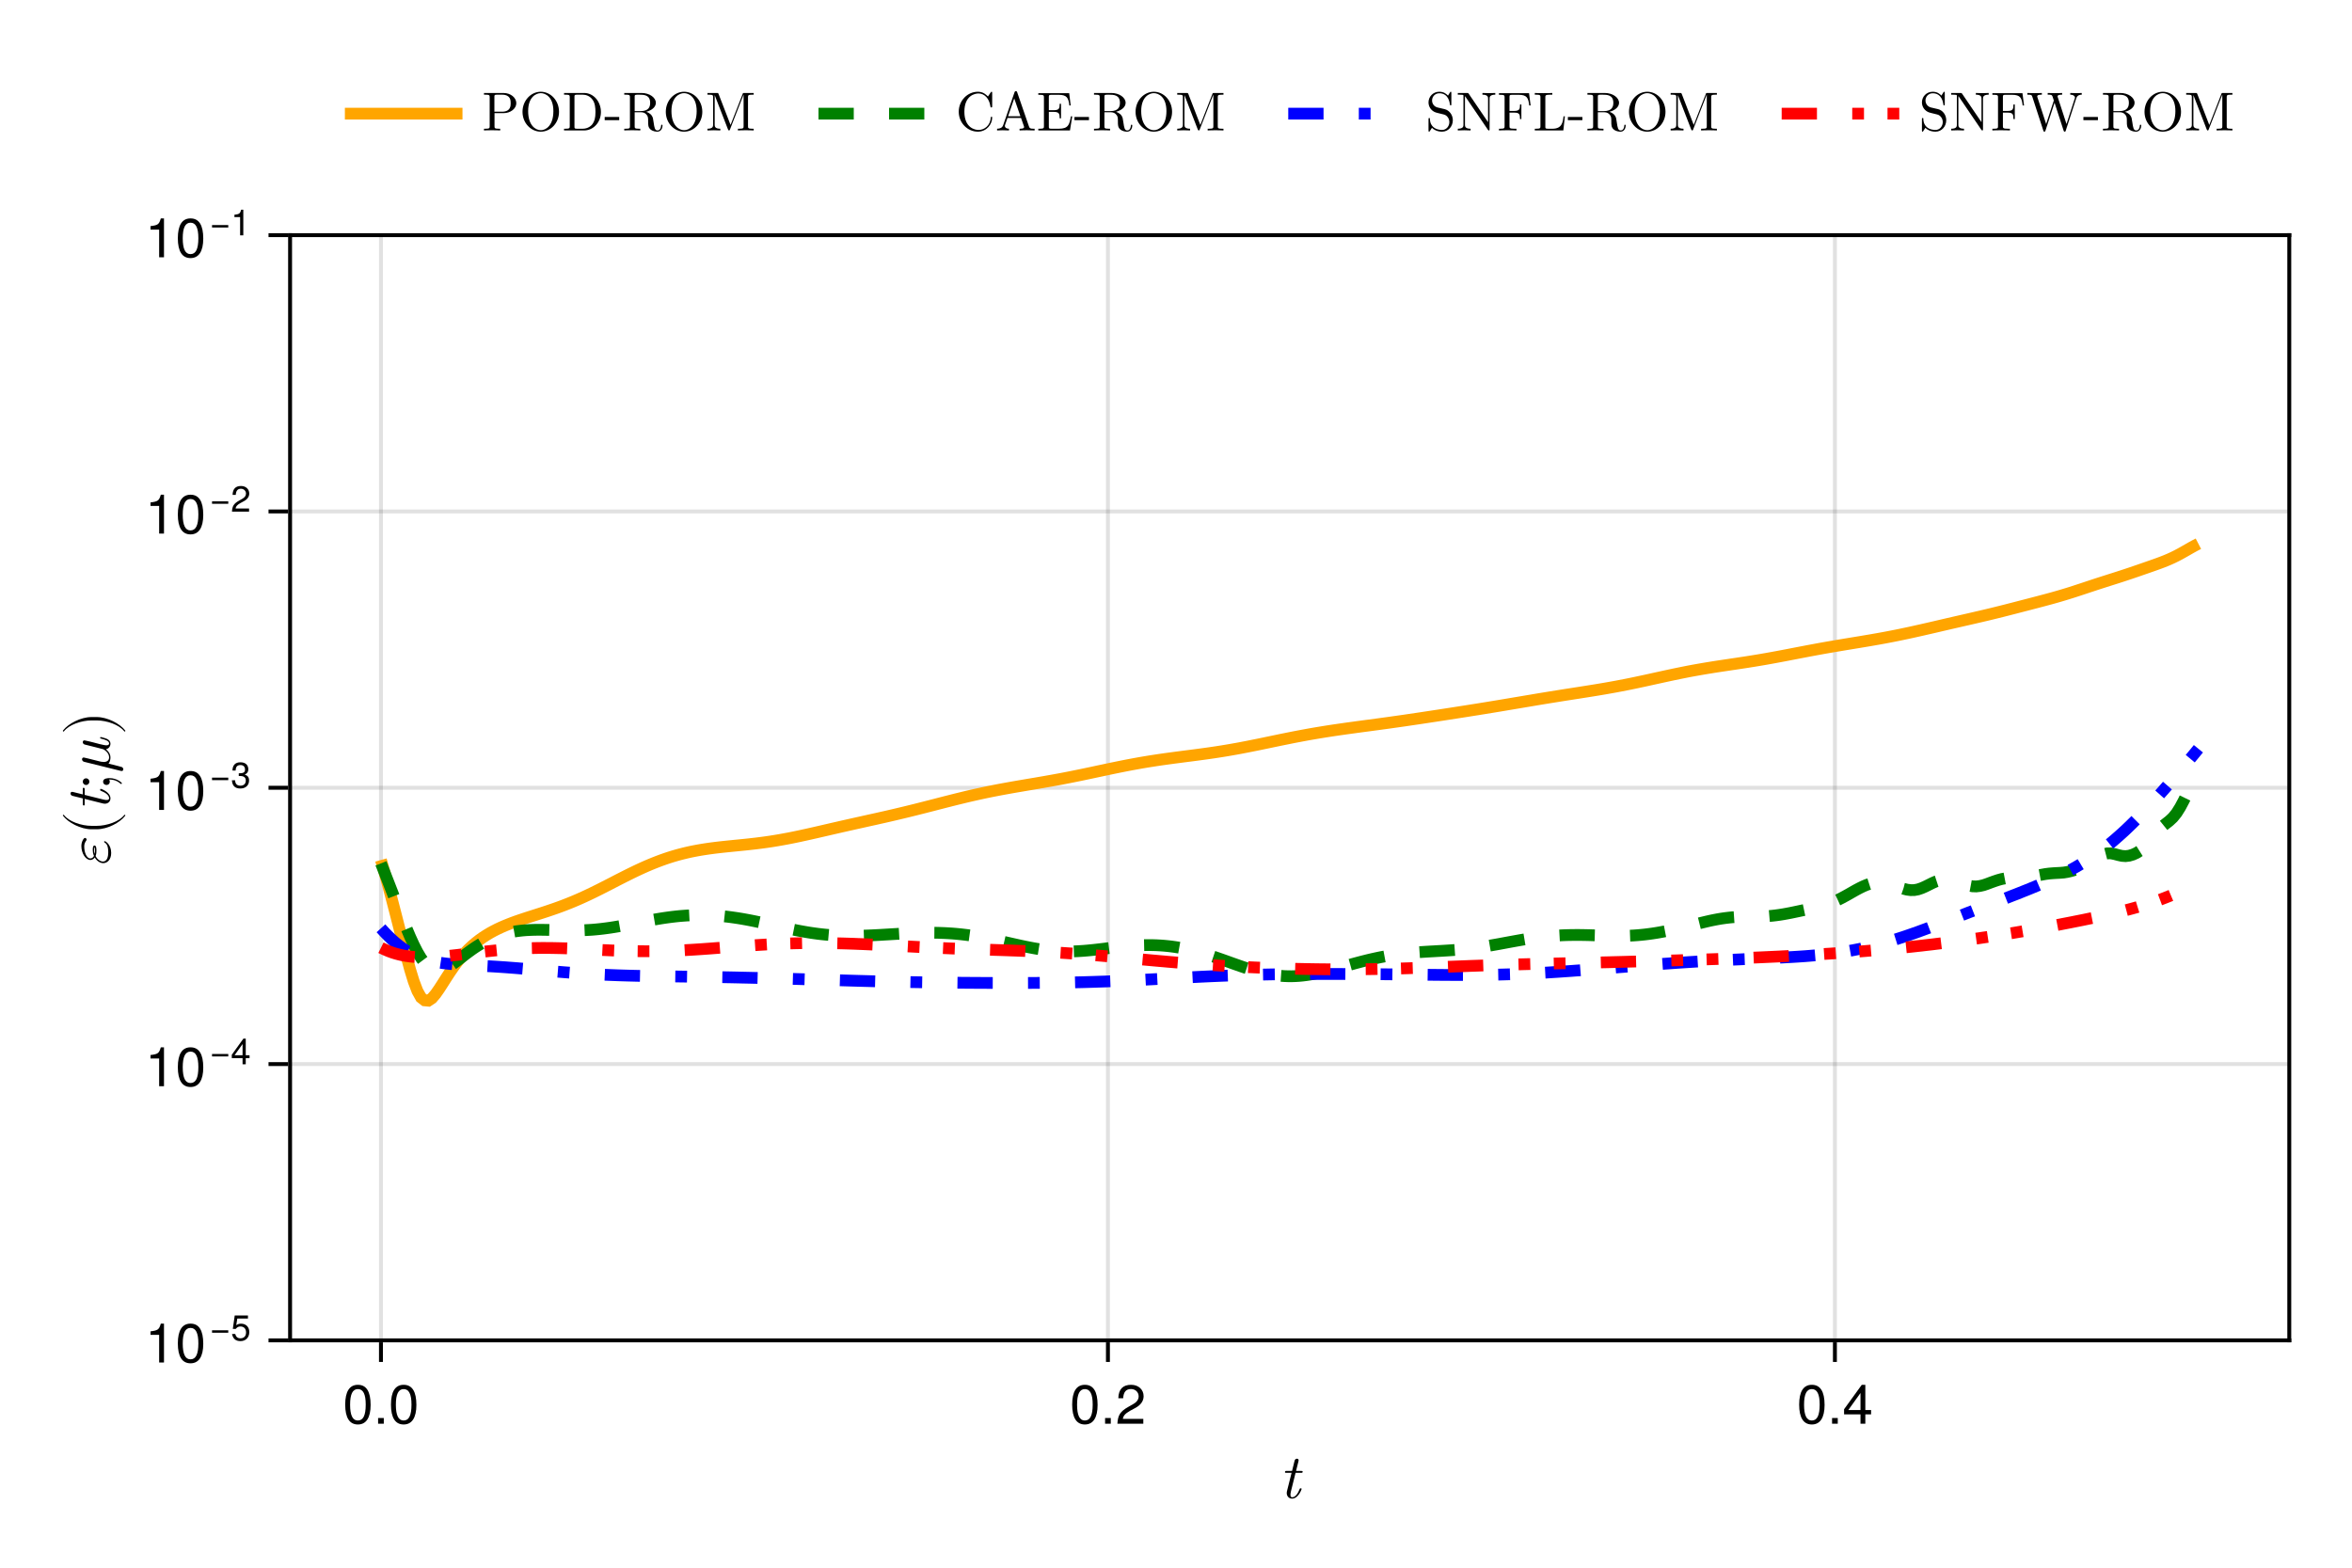 <?xml version="1.0" encoding="UTF-8"?>
<svg xmlns="http://www.w3.org/2000/svg" xmlns:xlink="http://www.w3.org/1999/xlink" width="600" height="400" viewBox="0 0 600 400">
<defs>
<g>
<g id="glyph-0-0-9418615d">
<path d="M 5.703 -2.281 C 5.703 -2.453 5.562 -2.453 5.453 -2.453 C 5.266 -2.453 5.266 -2.438 5.141 -2.141 C 4.844 -1.375 4.203 -0.172 3.297 -0.172 C 2.859 -0.172 2.859 -0.578 2.859 -0.828 C 2.859 -0.938 2.859 -1.203 2.969 -1.641 L 4.156 -6.406 L 5.516 -6.406 C 5.797 -6.406 5.969 -6.406 5.969 -6.703 C 5.969 -6.891 5.828 -6.891 5.562 -6.891 L 4.281 -6.891 L 4.875 -9.266 C 4.938 -9.484 4.938 -9.516 4.938 -9.594 C 4.938 -9.938 4.672 -10.016 4.516 -10.016 C 4.109 -10.016 3.953 -9.688 3.891 -9.438 L 3.266 -6.891 L 1.906 -6.891 C 1.625 -6.891 1.453 -6.891 1.453 -6.594 C 1.453 -6.406 1.594 -6.406 1.859 -6.406 L 3.141 -6.406 L 1.984 -1.812 C 1.969 -1.75 1.906 -1.484 1.906 -1.266 C 1.906 -0.469 2.438 0.172 3.266 0.172 C 4.875 0.172 5.703 -2.203 5.703 -2.281 Z M 5.703 -2.281 "/>
</g>
<g id="glyph-1-0-9418615d">
<path d="M 7.094 -4.781 C 7.094 -1.516 5.953 0.203 3.844 0.203 C 1.719 0.203 0.609 -1.516 0.609 -4.859 C 0.609 -8.188 1.703 -9.922 3.844 -9.922 C 6 -9.922 7.094 -8.219 7.094 -4.781 Z M 5.844 -4.891 C 5.844 -7.547 5.188 -8.828 3.844 -8.828 C 2.516 -8.828 1.859 -7.562 1.859 -4.844 C 1.859 -2.125 2.516 -0.812 3.828 -0.812 C 5.188 -0.812 5.844 -2.078 5.844 -4.891 Z M 5.844 -4.891 "/>
</g>
<g id="glyph-1-1-9418615d">
<path d="M 2.672 0 C 2.672 0 1.219 0 1.219 0 C 1.219 0 1.219 -1.453 1.219 -1.453 C 1.219 -1.453 2.672 -1.453 2.672 -1.453 C 2.672 -1.453 2.672 0 2.672 0 Z M 2.672 0 "/>
</g>
<g id="glyph-2-0-9418615d">
<path d="M 7.094 -4.781 C 7.094 -1.516 5.953 0.203 3.844 0.203 C 1.719 0.203 0.609 -1.516 0.609 -4.859 C 0.609 -8.188 1.703 -9.922 3.844 -9.922 C 6 -9.922 7.094 -8.219 7.094 -4.781 Z M 5.844 -4.891 C 5.844 -7.547 5.188 -8.828 3.844 -8.828 C 2.516 -8.828 1.859 -7.562 1.859 -4.844 C 1.859 -2.125 2.516 -0.812 3.828 -0.812 C 5.188 -0.812 5.844 -2.078 5.844 -4.891 Z M 5.844 -4.891 "/>
</g>
<g id="glyph-2-1-9418615d">
<path d="M 7.156 -7.016 C 7.156 -5.797 6.438 -4.766 5.047 -4.016 C 5.047 -4.016 3.656 -3.266 3.656 -3.266 C 2.438 -2.547 1.984 -2.031 1.859 -1.219 C 1.859 -1.219 7.078 -1.219 7.078 -1.219 C 7.078 -1.219 7.078 0 7.078 0 C 7.078 0 0.469 0 0.469 0 C 0.594 -2.188 1.188 -3.125 3.266 -4.297 C 3.266 -4.297 4.547 -5.031 4.547 -5.031 C 5.438 -5.531 5.891 -6.203 5.891 -6.984 C 5.891 -8.047 5.047 -8.844 3.938 -8.844 C 2.719 -8.844 2.031 -8.141 1.938 -6.484 C 1.938 -6.484 0.703 -6.484 0.703 -6.484 C 0.766 -8.891 1.953 -9.922 3.969 -9.922 C 5.859 -9.922 7.156 -8.688 7.156 -7.016 Z M 7.156 -7.016 "/>
</g>
<g id="glyph-3-0-9418615d">
<path d="M 2.672 0 C 2.672 0 1.219 0 1.219 0 C 1.219 0 1.219 -1.453 1.219 -1.453 C 1.219 -1.453 2.672 -1.453 2.672 -1.453 C 2.672 -1.453 2.672 0 2.672 0 Z M 2.672 0 "/>
</g>
<g id="glyph-3-1-9418615d">
<path d="M 7.094 -4.781 C 7.094 -1.516 5.953 0.203 3.844 0.203 C 1.719 0.203 0.609 -1.516 0.609 -4.859 C 0.609 -8.188 1.703 -9.922 3.844 -9.922 C 6 -9.922 7.094 -8.219 7.094 -4.781 Z M 5.844 -4.891 C 5.844 -7.547 5.188 -8.828 3.844 -8.828 C 2.516 -8.828 1.859 -7.562 1.859 -4.844 C 1.859 -2.125 2.516 -0.812 3.828 -0.812 C 5.188 -0.812 5.844 -2.078 5.844 -4.891 Z M 5.844 -4.891 "/>
</g>
<g id="glyph-3-2-9418615d">
<path d="M 7.281 -2.375 C 7.281 -2.375 5.812 -2.375 5.812 -2.375 C 5.812 -2.375 5.812 0 5.812 0 C 5.812 0 4.578 0 4.578 0 C 4.578 0 4.578 -2.375 4.578 -2.375 C 4.578 -2.375 0.391 -2.375 0.391 -2.375 C 0.391 -2.375 0.391 -3.688 0.391 -3.688 C 0.391 -3.688 4.906 -9.922 4.906 -9.922 C 4.906 -9.922 5.812 -9.922 5.812 -9.922 C 5.812 -9.922 5.812 -3.484 5.812 -3.484 C 5.812 -3.484 7.281 -3.484 7.281 -3.484 C 7.281 -3.484 7.281 -2.375 7.281 -2.375 Z M 4.578 -3.484 C 4.578 -3.484 4.578 -7.828 4.578 -7.828 C 4.578 -7.828 1.469 -3.484 1.469 -3.484 C 1.469 -3.484 4.578 -3.484 4.578 -3.484 Z M 4.578 -3.484 "/>
</g>
<g id="glyph-4-0-9418615d">
<path d="M 2.672 0 C 2.672 0 1.219 0 1.219 0 C 1.219 0 1.219 -1.453 1.219 -1.453 C 1.219 -1.453 2.672 -1.453 2.672 -1.453 C 2.672 -1.453 2.672 0 2.672 0 Z M 2.672 0 "/>
</g>
<g id="glyph-5-0-9418615d">
<path d="M -6.344 -6.859 C -6.641 -6.859 -7.25 -5.891 -7.25 -4.797 C -7.25 -2.953 -6.172 -1.234 -4.953 -1.234 C -4.266 -1.234 -3.875 -1.812 -3.828 -1.875 C -3.297 -0.922 -2.406 -0.422 -1.656 -0.422 C -0.625 -0.422 0.359 -1.328 0.359 -3.031 C 0.359 -5.141 -1.062 -6.031 -1.297 -6.031 C -1.391 -6.031 -1.453 -5.953 -1.453 -5.859 C -1.453 -5.781 -1.391 -5.734 -1.344 -5.703 C -0.969 -5.469 -0.391 -5.094 -0.391 -3.172 C -0.391 -2.188 -0.625 -0.828 -1.766 -0.828 C -2.297 -0.828 -3.156 -1.281 -3.625 -2.25 C -3.406 -2.781 -3.406 -3.25 -3.406 -3.625 C -3.406 -4.047 -3.406 -4.922 -3.906 -4.922 C -4.281 -4.922 -4.344 -4.375 -4.344 -3.766 C -4.344 -3.422 -4.297 -2.859 -4.031 -2.266 C -4.219 -1.906 -4.531 -1.625 -4.953 -1.625 C -5.938 -1.625 -6.516 -3.203 -6.516 -4.641 C -6.516 -4.891 -6.516 -5.469 -6.062 -6.109 C -5.938 -6.281 -5.906 -6.312 -5.906 -6.438 C -5.906 -6.641 -6.109 -6.859 -6.344 -6.859 Z M -3.891 -4.516 C -3.781 -4.266 -3.766 -4.234 -3.766 -3.625 C -3.766 -3.281 -3.766 -3.094 -3.844 -2.781 C -3.969 -3.156 -3.984 -3.484 -3.984 -3.766 C -3.984 -4.156 -3.969 -4.219 -3.891 -4.516 Z M -3.891 -4.516 "/>
</g>
<g id="glyph-6-0-9418615d">
<path d="M 3.812 -5.312 C 3.766 -5.312 3.719 -5.281 3.688 -5.25 C 2.438 -3.578 -0.766 -2.484 -3.328 -2.484 L -4.672 -2.484 C -7.234 -2.484 -10.438 -3.578 -11.688 -5.25 C -11.719 -5.281 -11.766 -5.312 -11.812 -5.312 C -11.891 -5.312 -11.969 -5.234 -11.969 -5.156 C -11.969 -5.125 -11.953 -5.094 -11.938 -5.062 C -10.609 -3.297 -7.406 -1.609 -4.672 -1.609 L -3.328 -1.609 C -0.594 -1.609 2.609 -3.297 3.938 -5.062 C 3.953 -5.094 3.969 -5.125 3.969 -5.156 C 3.969 -5.234 3.891 -5.312 3.812 -5.312 Z M 3.812 -5.312 "/>
</g>
<g id="glyph-6-1-9418615d">
<path d="M -6.047 -3.078 C -6.516 -3.078 -6.891 -2.688 -6.891 -2.219 C -6.891 -1.766 -6.516 -1.375 -6.047 -1.375 C -5.578 -1.375 -5.203 -1.766 -5.203 -2.219 C -5.203 -2.688 -5.578 -3.078 -6.047 -3.078 Z M -0.047 -3.125 C -0.516 -3.125 -1.703 -3.094 -1.703 -2.219 C -1.703 -1.656 -1.266 -1.375 -0.844 -1.375 C -0.438 -1.375 0 -1.641 0 -2.219 C 0 -2.297 -0.016 -2.359 -0.016 -2.359 C -0.031 -2.469 -0.062 -2.641 -0.172 -2.766 C 0.266 -2.766 1.516 -2.766 2.703 -1.75 C 2.828 -1.625 2.859 -1.625 2.906 -1.625 C 3.031 -1.625 3.094 -1.719 3.094 -1.797 C 3.094 -1.969 1.812 -3.125 -0.047 -3.125 Z M -0.047 -3.125 "/>
</g>
<g id="glyph-6-2-9418615d">
<path d="M -2.281 -9.156 C -2.453 -9.156 -2.453 -9.016 -2.453 -8.953 C -2.453 -8.797 -2.391 -8.781 -2.156 -8.734 C -1.125 -8.469 -0.172 -8.172 -0.172 -7.516 C -0.172 -7.094 -0.594 -7.047 -0.906 -7.047 C -1.266 -7.047 -2.016 -7.234 -2.578 -7.359 L -4.297 -7.812 C -4.547 -7.859 -5.156 -8.016 -5.391 -8.078 C -5.766 -8.156 -6.375 -8.312 -6.469 -8.312 C -6.75 -8.312 -6.891 -8.094 -6.891 -7.859 C -6.891 -7.781 -6.875 -7.359 -6.344 -7.234 L -3.344 -6.484 L -1.719 -6.062 C -1.625 -6.047 -0.172 -5.281 -0.172 -3.984 C -0.172 -3.188 -0.703 -2.797 -1.562 -2.797 C -2.031 -2.797 -2.484 -2.906 -2.922 -3.031 L -5.609 -3.703 C -5.953 -3.781 -6.562 -3.938 -6.641 -3.938 C -6.906 -3.938 -7.078 -3.75 -7.078 -3.469 C -7.078 -3.422 -7.062 -2.969 -6.5 -2.828 L 2.766 -0.531 C 2.953 -0.484 3.031 -0.484 3.031 -0.484 C 3.266 -0.484 3.453 -0.656 3.453 -0.922 C 3.453 -1.266 3.172 -1.453 3.125 -1.484 C 2.969 -1.547 2.141 -1.766 -0.312 -2.375 C 0.109 -2.875 0.172 -3.594 0.172 -3.922 C 0.172 -5.047 -0.547 -5.656 -0.984 -6.047 C -0.266 -6.188 0.172 -6.781 0.172 -7.484 C 0.172 -8.047 -0.188 -8.422 -0.703 -8.672 C -1.281 -8.938 -2.281 -9.156 -2.281 -9.156 Z M -2.281 -9.156 "/>
</g>
<g id="glyph-7-0-9418615d">
<path d="M -2.281 -5.703 C -2.453 -5.703 -2.453 -5.562 -2.453 -5.453 C -2.453 -5.266 -2.438 -5.266 -2.141 -5.141 C -1.375 -4.844 -0.172 -4.203 -0.172 -3.297 C -0.172 -2.859 -0.578 -2.859 -0.828 -2.859 C -0.938 -2.859 -1.203 -2.859 -1.641 -2.969 L -6.406 -4.156 L -6.406 -5.516 C -6.406 -5.797 -6.406 -5.969 -6.703 -5.969 C -6.891 -5.969 -6.891 -5.828 -6.891 -5.562 L -6.891 -4.281 L -9.266 -4.875 C -9.484 -4.938 -9.516 -4.938 -9.594 -4.938 C -9.938 -4.938 -10.016 -4.672 -10.016 -4.516 C -10.016 -4.109 -9.688 -3.953 -9.438 -3.891 L -6.891 -3.266 L -6.891 -1.906 C -6.891 -1.625 -6.891 -1.453 -6.594 -1.453 C -6.406 -1.453 -6.406 -1.594 -6.406 -1.859 L -6.406 -3.141 L -1.812 -1.984 C -1.75 -1.969 -1.484 -1.906 -1.266 -1.906 C -0.469 -1.906 0.172 -2.438 0.172 -3.266 C 0.172 -4.875 -2.203 -5.703 -2.281 -5.703 Z M -2.281 -5.703 "/>
</g>
<g id="glyph-8-0-9418615d">
<path d="M -3.328 -4.609 L -4.672 -4.609 C -7.406 -4.609 -10.609 -2.922 -11.938 -1.172 C -11.953 -1.141 -11.969 -1.109 -11.969 -1.078 C -11.969 -0.984 -11.891 -0.906 -11.812 -0.906 C -11.766 -0.906 -11.719 -0.938 -11.688 -0.969 C -10.438 -2.641 -7.234 -3.75 -4.672 -3.75 L -3.328 -3.75 C -0.766 -3.75 2.438 -2.641 3.688 -0.969 C 3.719 -0.938 3.766 -0.906 3.812 -0.906 C 3.891 -0.906 3.969 -0.984 3.969 -1.078 C 3.969 -1.109 3.953 -1.141 3.938 -1.172 C 2.609 -2.922 -0.594 -4.609 -3.328 -4.609 Z M -3.328 -4.609 "/>
</g>
<g id="glyph-9-0-9418615d">
<path d="M 4.859 0 C 4.859 0 3.625 0 3.625 0 C 3.625 0 3.625 -7.062 3.625 -7.062 C 3.625 -7.062 1.422 -7.062 1.422 -7.062 C 1.422 -7.062 1.422 -7.953 1.422 -7.953 C 3.328 -8.188 3.609 -8.406 4.047 -9.922 C 4.047 -9.922 4.859 -9.922 4.859 -9.922 C 4.859 -9.922 4.859 0 4.859 0 Z M 4.859 0 "/>
</g>
<g id="glyph-9-1-9418615d">
<path d="M 7.094 -4.781 C 7.094 -1.516 5.953 0.203 3.844 0.203 C 1.719 0.203 0.609 -1.516 0.609 -4.859 C 0.609 -8.188 1.703 -9.922 3.844 -9.922 C 6 -9.922 7.094 -8.219 7.094 -4.781 Z M 5.844 -4.891 C 5.844 -7.547 5.188 -8.828 3.844 -8.828 C 2.516 -8.828 1.859 -7.562 1.859 -4.844 C 1.859 -2.125 2.516 -0.812 3.828 -0.812 C 5.188 -0.812 5.844 -2.078 5.844 -4.891 Z M 5.844 -4.891 "/>
</g>
<g id="glyph-10-0-9418615d">
<path d="M 4.766 -2 C 4.766 -2 0.625 -2 0.625 -2 C 0.625 -2 0.625 -2.625 0.625 -2.625 C 0.625 -2.625 4.766 -2.625 4.766 -2.625 C 4.766 -2.625 4.766 -2 4.766 -2 Z M 4.766 -2 "/>
</g>
<g id="glyph-10-1-9418615d">
<path d="M 4.734 -2.172 C 4.734 -0.781 3.812 0.141 2.5 0.141 C 1.328 0.141 0.594 -0.375 0.328 -1.688 C 0.328 -1.688 1.141 -1.688 1.141 -1.688 C 1.328 -0.938 1.766 -0.578 2.469 -0.578 C 3.359 -0.578 3.906 -1.125 3.906 -2.062 C 3.906 -3.031 3.359 -3.594 2.469 -3.594 C 1.969 -3.594 1.656 -3.438 1.281 -2.984 C 1.281 -2.984 0.531 -2.984 0.531 -2.984 C 0.531 -2.984 1.016 -6.406 1.016 -6.406 C 1.016 -6.406 4.391 -6.406 4.391 -6.406 C 4.391 -6.406 4.391 -5.609 4.391 -5.609 C 4.391 -5.609 1.672 -5.609 1.672 -5.609 C 1.672 -5.609 1.406 -3.922 1.406 -3.922 C 1.797 -4.188 2.156 -4.312 2.625 -4.312 C 3.875 -4.312 4.734 -3.469 4.734 -2.172 Z M 4.734 -2.172 "/>
</g>
<g id="glyph-10-2-9418615d">
<path d="M 4.797 -1.562 C 4.797 -1.562 3.828 -1.562 3.828 -1.562 C 3.828 -1.562 3.828 0 3.828 0 C 3.828 0 3.016 0 3.016 0 C 3.016 0 3.016 -1.562 3.016 -1.562 C 3.016 -1.562 0.266 -1.562 0.266 -1.562 C 0.266 -1.562 0.266 -2.422 0.266 -2.422 C 0.266 -2.422 3.234 -6.547 3.234 -6.547 C 3.234 -6.547 3.828 -6.547 3.828 -6.547 C 3.828 -6.547 3.828 -2.297 3.828 -2.297 C 3.828 -2.297 4.797 -2.297 4.797 -2.297 C 4.797 -2.297 4.797 -1.562 4.797 -1.562 Z M 3.016 -2.297 C 3.016 -2.297 3.016 -5.156 3.016 -5.156 C 3.016 -5.156 0.969 -2.297 0.969 -2.297 C 0.969 -2.297 3.016 -2.297 3.016 -2.297 Z M 3.016 -2.297 "/>
</g>
<g id="glyph-10-3-9418615d">
<path d="M 4.719 -4.625 C 4.719 -3.828 4.25 -3.141 3.328 -2.656 C 3.328 -2.656 2.406 -2.156 2.406 -2.156 C 1.609 -1.688 1.312 -1.344 1.234 -0.797 C 1.234 -0.797 4.672 -0.797 4.672 -0.797 C 4.672 -0.797 4.672 0 4.672 0 C 4.672 0 0.312 0 0.312 0 C 0.391 -1.438 0.781 -2.062 2.156 -2.828 C 2.156 -2.828 3 -3.312 3 -3.312 C 3.578 -3.641 3.891 -4.094 3.891 -4.609 C 3.891 -5.312 3.328 -5.844 2.594 -5.844 C 1.797 -5.844 1.344 -5.375 1.281 -4.281 C 1.281 -4.281 0.469 -4.281 0.469 -4.281 C 0.516 -5.859 1.281 -6.547 2.625 -6.547 C 3.859 -6.547 4.719 -5.734 4.719 -4.625 Z M 4.719 -4.625 "/>
</g>
<g id="glyph-11-0-9418615d">
<path d="M 4.766 -2 C 4.766 -2 0.625 -2 0.625 -2 C 0.625 -2 0.625 -2.625 0.625 -2.625 C 0.625 -2.625 4.766 -2.625 4.766 -2.625 C 4.766 -2.625 4.766 -2 4.766 -2 Z M 4.766 -2 "/>
</g>
<g id="glyph-11-1-9418615d">
<path d="M 4.672 -1.906 C 4.672 -0.672 3.797 0.141 2.453 0.141 C 1.125 0.141 0.391 -0.516 0.297 -1.969 C 0.297 -1.969 1.109 -1.969 1.109 -1.969 C 1.156 -1.031 1.594 -0.578 2.484 -0.578 C 3.328 -0.578 3.844 -1.078 3.844 -1.891 C 3.844 -2.625 3.375 -3.047 2.484 -3.047 C 2.484 -3.047 2.047 -3.047 2.047 -3.047 C 2.047 -3.047 2.047 -3.734 2.047 -3.734 C 3.344 -3.734 3.641 -4.016 3.641 -4.719 C 3.641 -5.406 3.219 -5.844 2.5 -5.844 C 1.656 -5.844 1.266 -5.406 1.25 -4.438 C 1.25 -4.438 0.438 -4.438 0.438 -4.438 C 0.469 -5.828 1.156 -6.547 2.484 -6.547 C 3.734 -6.547 4.484 -5.875 4.484 -4.75 C 4.484 -4.094 4.172 -3.672 3.562 -3.422 C 4.344 -3.156 4.672 -2.703 4.672 -1.906 Z M 4.672 -1.906 "/>
</g>
<g id="glyph-12-0-9418615d">
<path d="M 4.766 -2 C 4.766 -2 0.625 -2 0.625 -2 C 0.625 -2 0.625 -2.625 0.625 -2.625 C 0.625 -2.625 4.766 -2.625 4.766 -2.625 C 4.766 -2.625 4.766 -2 4.766 -2 Z M 4.766 -2 "/>
</g>
<g id="glyph-12-1-9418615d">
<path d="M 3.203 0 C 3.203 0 2.391 0 2.391 0 C 2.391 0 2.391 -4.656 2.391 -4.656 C 2.391 -4.656 0.938 -4.656 0.938 -4.656 C 0.938 -4.656 0.938 -5.25 0.938 -5.25 C 2.203 -5.406 2.375 -5.547 2.672 -6.547 C 2.672 -6.547 3.203 -6.547 3.203 -6.547 C 3.203 -6.547 3.203 0 3.203 0 Z M 3.203 0 "/>
</g>
<g id="glyph-13-0-9418615d">
<path d="M 8.734 -6.953 C 8.734 -8.328 7.344 -9.562 5.438 -9.562 L 0.484 -9.562 L 0.484 -9.125 L 0.828 -9.125 C 1.906 -9.125 1.938 -8.969 1.938 -8.469 L 1.938 -1.094 C 1.938 -0.594 1.906 -0.438 0.828 -0.438 L 0.484 -0.438 L 0.484 0 C 0.984 -0.047 2.016 -0.047 2.547 -0.047 C 3.078 -0.047 4.125 -0.047 4.625 0 L 4.625 -0.438 L 4.281 -0.438 C 3.203 -0.438 3.172 -0.594 3.172 -1.094 L 3.172 -4.422 L 5.547 -4.422 C 7.219 -4.422 8.734 -5.562 8.734 -6.953 Z M 7.297 -6.953 C 7.297 -6.297 7.297 -4.781 5.062 -4.781 L 3.141 -4.781 L 3.141 -8.562 C 3.141 -9.031 3.156 -9.125 3.828 -9.125 L 5.062 -9.125 C 7.297 -9.125 7.297 -7.641 7.297 -6.953 Z M 7.297 -6.953 "/>
</g>
<g id="glyph-14-0-9418615d">
<path d="M 10.094 -4.75 C 10.094 -7.609 7.984 -9.875 5.438 -9.875 C 2.922 -9.875 0.781 -7.625 0.781 -4.75 C 0.781 -1.875 2.938 0.312 5.438 0.312 C 7.984 0.312 10.094 -1.922 10.094 -4.75 Z M 8.656 -4.938 C 8.656 -1.234 6.734 -0.062 5.453 -0.062 C 4.109 -0.062 2.219 -1.281 2.219 -4.938 C 2.219 -8.562 4.266 -9.516 5.438 -9.516 C 6.656 -9.516 8.656 -8.531 8.656 -4.938 Z M 8.656 -4.938 "/>
</g>
<g id="glyph-14-1-9418615d">
<path d="M 3.859 -2.625 L 3.859 -3.438 L 0.156 -3.438 L 0.156 -2.625 Z M 3.859 -2.625 "/>
</g>
<g id="glyph-14-2-9418615d">
<path d="M 10.031 0 L 10.031 -0.438 L 9.781 -0.438 C 8.953 -0.438 8.75 -0.531 8.594 -1 L 5.578 -9.75 C 5.5 -9.922 5.469 -10.031 5.25 -10.031 C 5.031 -10.031 4.984 -9.938 4.906 -9.75 L 2.016 -1.375 C 1.766 -0.656 1.203 -0.453 0.453 -0.438 L 0.453 0 L 1.875 -0.047 L 3.484 0 L 3.484 -0.438 C 2.781 -0.438 2.438 -0.781 2.438 -1.141 C 2.438 -1.188 2.453 -1.328 2.469 -1.359 L 3.109 -3.188 L 6.562 -3.188 L 7.312 -1.047 C 7.328 -1 7.344 -0.906 7.344 -0.859 C 7.344 -0.438 6.562 -0.438 6.188 -0.438 L 6.188 0 C 6.688 -0.047 7.672 -0.047 8.203 -0.047 Z M 6.406 -3.625 L 3.266 -3.625 L 4.828 -8.172 Z M 6.406 -3.625 "/>
</g>
<g id="glyph-14-3-9418615d">
<path d="M 9.125 -3.609 L 8.781 -3.609 C 8.422 -1.453 8.109 -0.438 5.703 -0.438 L 3.844 -0.438 C 3.172 -0.438 3.156 -0.531 3.156 -1 L 3.156 -4.734 L 4.406 -4.734 C 5.766 -4.734 5.922 -4.281 5.922 -3.094 L 6.266 -3.094 L 6.266 -6.797 L 5.922 -6.797 C 5.922 -5.594 5.766 -5.172 4.406 -5.172 L 3.156 -5.172 L 3.156 -8.531 C 3.156 -8.984 3.172 -9.094 3.844 -9.094 L 5.641 -9.094 C 7.781 -9.094 8.156 -8.312 8.391 -6.375 L 8.734 -6.375 L 8.344 -9.516 L 0.469 -9.516 L 0.469 -9.094 L 0.797 -9.094 C 1.875 -9.094 1.906 -8.938 1.906 -8.422 L 1.906 -1.094 C 1.906 -0.594 1.875 -0.438 0.797 -0.438 L 0.469 -0.438 L 0.469 0 L 8.547 0 Z M 9.125 -3.609 "/>
</g>
<g id="glyph-14-4-9418615d">
<path d="M 10.25 -1.234 C 10.25 -1.312 10.25 -1.469 10.062 -1.469 C 9.906 -1.469 9.906 -1.344 9.891 -1.25 C 9.812 -0.25 9.328 0 8.969 0 C 8.281 0 8.172 -0.719 7.984 -2.016 L 7.797 -3.141 C 7.547 -4.031 6.859 -4.5 6.094 -4.766 C 7.453 -5.094 8.547 -5.953 8.547 -7.047 C 8.547 -8.391 6.938 -9.562 4.891 -9.562 L 0.484 -9.562 L 0.484 -9.125 L 0.828 -9.125 C 1.906 -9.125 1.938 -8.969 1.938 -8.469 L 1.938 -1.094 C 1.938 -0.594 1.906 -0.438 0.828 -0.438 L 0.484 -0.438 L 0.484 0 C 1 -0.047 1.984 -0.047 2.531 -0.047 C 3.078 -0.047 4.078 -0.047 4.578 0 L 4.578 -0.438 L 4.234 -0.438 C 3.156 -0.438 3.141 -0.594 3.141 -1.094 L 3.141 -4.641 L 4.75 -4.641 C 4.969 -4.641 5.562 -4.641 6.047 -4.156 C 6.578 -3.656 6.578 -3.219 6.578 -2.281 C 6.578 -1.375 6.578 -0.812 7.156 -0.281 C 7.734 0.219 8.5 0.312 8.922 0.312 C 10.016 0.312 10.25 -0.844 10.25 -1.234 Z M 7.094 -7.047 C 7.094 -6.078 6.766 -4.938 4.688 -4.938 L 3.141 -4.938 L 3.141 -8.562 C 3.141 -8.891 3.141 -9.062 3.438 -9.094 C 3.578 -9.125 3.984 -9.125 4.266 -9.125 C 5.531 -9.125 7.094 -9.078 7.094 -7.047 Z M 7.094 -7.047 "/>
</g>
<g id="glyph-14-5-9418615d">
<path d="M 12.312 0 L 12.312 -0.438 L 11.969 -0.438 C 10.891 -0.438 10.859 -0.594 10.859 -1.094 L 10.859 -8.469 C 10.859 -8.969 10.891 -9.125 11.969 -9.125 L 12.312 -9.125 L 12.312 -9.562 L 9.938 -9.562 C 9.578 -9.562 9.578 -9.547 9.484 -9.297 L 6.406 -1.406 L 3.375 -9.25 C 3.25 -9.562 3.203 -9.562 2.891 -9.562 L 0.516 -9.562 L 0.516 -9.125 L 0.859 -9.125 C 1.938 -9.125 1.953 -8.969 1.953 -8.469 L 1.953 -1.469 C 1.953 -1.094 1.953 -0.438 0.516 -0.438 L 0.516 0 L 2.156 -0.047 L 3.797 0 L 3.797 -0.438 C 2.359 -0.438 2.359 -1.094 2.359 -1.469 L 2.359 -9.016 L 5.734 -0.312 C 5.812 -0.125 5.875 0 6.016 0 C 6.172 0 6.219 -0.109 6.266 -0.266 L 9.719 -9.125 L 9.734 -9.125 L 9.734 -1.094 C 9.734 -0.594 9.703 -0.438 8.625 -0.438 L 8.281 -0.438 L 8.281 0 C 8.812 -0.047 9.766 -0.047 10.297 -0.047 C 10.844 -0.047 11.781 -0.047 12.312 0 Z M 12.312 0 "/>
</g>
<g id="glyph-14-6-9418615d">
<path d="M 6.984 -2.609 C 6.984 -4 6.062 -5.156 4.891 -5.438 L 3.094 -5.859 C 2.219 -6.078 1.688 -6.828 1.688 -7.641 C 1.688 -8.625 2.438 -9.484 3.531 -9.484 C 5.859 -9.484 6.172 -7.188 6.266 -6.547 C 6.266 -6.469 6.266 -6.391 6.422 -6.391 C 6.609 -6.391 6.609 -6.453 6.609 -6.719 L 6.609 -9.531 C 6.609 -9.766 6.609 -9.875 6.453 -9.875 C 6.359 -9.875 6.344 -9.859 6.25 -9.688 L 5.75 -8.891 C 5.328 -9.297 4.766 -9.875 3.516 -9.875 C 1.953 -9.875 0.781 -8.641 0.781 -7.156 C 0.781 -5.984 1.531 -4.969 2.625 -4.594 C 2.766 -4.531 3.484 -4.375 4.469 -4.125 C 4.844 -4.031 5.266 -3.938 5.656 -3.422 C 5.953 -3.047 6.094 -2.594 6.094 -2.125 C 6.094 -1.141 5.391 -0.125 4.219 -0.125 C 3.812 -0.125 2.75 -0.203 2 -0.875 C 1.188 -1.641 1.141 -2.531 1.141 -3.031 C 1.125 -3.172 1.016 -3.172 0.969 -3.172 C 0.781 -3.172 0.781 -3.078 0.781 -2.828 L 0.781 -0.031 C 0.781 0.203 0.781 0.312 0.938 0.312 C 1.031 0.312 1.047 0.281 1.141 0.125 C 1.141 0.125 1.188 0.062 1.656 -0.672 C 2.094 -0.203 2.984 0.312 4.234 0.312 C 5.859 0.312 6.984 -1.062 6.984 -2.609 Z M 6.984 -2.609 "/>
</g>
<g id="glyph-14-7-9418615d">
<path d="M 8.141 -3.609 L 7.797 -3.609 C 7.641 -2.188 7.453 -0.438 4.984 -0.438 L 3.844 -0.438 C 3.172 -0.438 3.156 -0.531 3.156 -1 L 3.156 -8.453 C 3.156 -8.938 3.156 -9.125 4.484 -9.125 L 4.938 -9.125 L 4.938 -9.562 C 4.438 -9.516 3.156 -9.516 2.594 -9.516 C 2.047 -9.516 0.953 -9.516 0.469 -9.562 L 0.469 -9.125 L 0.797 -9.125 C 1.875 -9.125 1.906 -8.969 1.906 -8.469 L 1.906 -1.094 C 1.906 -0.594 1.875 -0.438 0.797 -0.438 L 0.469 -0.438 L 0.469 0 L 7.75 0 Z M 8.141 -3.609 "/>
</g>
<g id="glyph-14-8-9418615d">
<path d="M 10.031 -9.125 L 10.031 -9.562 L 8.391 -9.516 L 6.75 -9.562 L 6.75 -9.125 C 8.188 -9.125 8.188 -8.469 8.188 -8.094 L 8.188 -2.109 L 3.25 -9.375 C 3.125 -9.547 3.109 -9.562 2.844 -9.562 L 0.469 -9.562 L 0.469 -9.125 L 0.875 -9.125 C 1.078 -9.125 1.359 -9.109 1.562 -9.094 C 1.891 -9.062 1.906 -9.047 1.906 -8.781 L 1.906 -1.469 C 1.906 -1.094 1.906 -0.438 0.469 -0.438 L 0.469 0 L 2.094 -0.047 L 3.734 0 L 3.734 -0.438 C 2.297 -0.438 2.297 -1.094 2.297 -1.469 L 2.297 -8.75 C 2.359 -8.688 2.375 -8.672 2.438 -8.578 L 8.141 -0.188 C 8.281 -0.016 8.281 0 8.391 0 C 8.578 0 8.578 -0.094 8.578 -0.359 L 8.578 -8.094 C 8.578 -8.469 8.578 -9.125 10.031 -9.125 Z M 10.031 -9.125 "/>
</g>
<g id="glyph-14-9-9418615d">
<path d="M 14.125 -9.125 L 14.125 -9.562 C 13.703 -9.531 13.266 -9.516 12.859 -9.516 L 11.188 -9.562 L 11.188 -9.125 C 12.125 -9.109 12.406 -8.656 12.406 -8.391 C 12.406 -8.297 12.359 -8.188 12.328 -8.109 L 10.234 -1.641 L 8 -8.5 C 7.984 -8.547 7.953 -8.641 7.953 -8.703 C 7.953 -9.125 8.766 -9.125 9.125 -9.125 L 9.125 -9.562 C 8.625 -9.516 7.672 -9.516 7.141 -9.516 L 5.438 -9.562 L 5.438 -9.125 C 6.234 -9.125 6.531 -9.125 6.688 -8.625 L 7 -7.641 L 5.047 -1.641 L 2.797 -8.531 C 2.781 -8.562 2.766 -8.672 2.766 -8.703 C 2.766 -9.125 3.578 -9.125 3.953 -9.125 L 3.953 -9.562 C 3.438 -9.516 2.484 -9.516 1.953 -9.516 L 0.25 -9.562 L 0.25 -9.125 C 1.297 -9.125 1.359 -9.062 1.531 -8.547 L 4.328 0.047 C 4.375 0.172 4.406 0.312 4.594 0.312 C 4.781 0.312 4.812 0.203 4.875 0.031 L 7.188 -7.078 L 9.5 0.047 C 9.547 0.172 9.594 0.312 9.766 0.312 C 9.969 0.312 10 0.203 10.047 0.031 L 12.719 -8.188 C 12.984 -8.984 13.578 -9.125 14.125 -9.125 Z M 14.125 -9.125 "/>
</g>
<g id="glyph-15-0-9418615d">
<path d="M 9.891 -4.703 C 9.891 -7.359 8.016 -9.562 5.609 -9.562 L 0.484 -9.562 L 0.484 -9.125 L 0.828 -9.125 C 1.906 -9.125 1.938 -8.969 1.938 -8.469 L 1.938 -1.094 C 1.938 -0.594 1.906 -0.438 0.828 -0.438 L 0.484 -0.438 L 0.484 0 L 5.609 0 C 7.969 0 9.891 -2.078 9.891 -4.703 Z M 8.5 -4.703 C 8.5 -3.156 8.234 -2.312 7.734 -1.625 C 7.453 -1.25 6.656 -0.438 5.234 -0.438 L 3.828 -0.438 C 3.156 -0.438 3.141 -0.531 3.141 -1 L 3.141 -8.562 C 3.141 -9.031 3.156 -9.125 3.828 -9.125 L 5.219 -9.125 C 6.094 -9.125 7.062 -8.812 7.766 -7.828 C 8.375 -7 8.5 -5.797 8.5 -4.703 Z M 8.5 -4.703 "/>
</g>
<g id="glyph-15-1-9418615d">
<path d="M 9.312 -3.266 C 9.312 -3.406 9.312 -3.5 9.125 -3.5 C 8.969 -3.5 8.969 -3.422 8.953 -3.281 C 8.844 -1.281 7.344 -0.125 5.828 -0.125 C 4.969 -0.125 2.219 -0.609 2.219 -4.781 C 2.219 -8.953 4.953 -9.438 5.812 -9.438 C 7.344 -9.438 8.578 -8.156 8.859 -6.125 C 8.891 -5.922 8.891 -5.875 9.094 -5.875 C 9.312 -5.875 9.312 -5.922 9.312 -6.219 L 9.312 -9.531 C 9.312 -9.766 9.312 -9.875 9.156 -9.875 C 9.094 -9.875 9.047 -9.875 8.938 -9.703 L 8.234 -8.672 C 7.719 -9.172 7 -9.875 5.656 -9.875 C 3.031 -9.875 0.781 -7.641 0.781 -4.781 C 0.781 -1.891 3.047 0.312 5.656 0.312 C 7.938 0.312 9.312 -1.641 9.312 -3.266 Z M 9.312 -3.266 "/>
</g>
<g id="glyph-16-0-9418615d">
<path d="M 10.25 -1.234 C 10.25 -1.312 10.25 -1.469 10.062 -1.469 C 9.906 -1.469 9.906 -1.344 9.891 -1.25 C 9.812 -0.25 9.328 0 8.969 0 C 8.281 0 8.172 -0.719 7.984 -2.016 L 7.797 -3.141 C 7.547 -4.031 6.859 -4.5 6.094 -4.766 C 7.453 -5.094 8.547 -5.953 8.547 -7.047 C 8.547 -8.391 6.938 -9.562 4.891 -9.562 L 0.484 -9.562 L 0.484 -9.125 L 0.828 -9.125 C 1.906 -9.125 1.938 -8.969 1.938 -8.469 L 1.938 -1.094 C 1.938 -0.594 1.906 -0.438 0.828 -0.438 L 0.484 -0.438 L 0.484 0 C 1 -0.047 1.984 -0.047 2.531 -0.047 C 3.078 -0.047 4.078 -0.047 4.578 0 L 4.578 -0.438 L 4.234 -0.438 C 3.156 -0.438 3.141 -0.594 3.141 -1.094 L 3.141 -4.641 L 4.75 -4.641 C 4.969 -4.641 5.562 -4.641 6.047 -4.156 C 6.578 -3.656 6.578 -3.219 6.578 -2.281 C 6.578 -1.375 6.578 -0.812 7.156 -0.281 C 7.734 0.219 8.5 0.312 8.922 0.312 C 10.016 0.312 10.25 -0.844 10.25 -1.234 Z M 7.094 -7.047 C 7.094 -6.078 6.766 -4.938 4.688 -4.938 L 3.141 -4.938 L 3.141 -8.562 C 3.141 -8.891 3.141 -9.062 3.438 -9.094 C 3.578 -9.125 3.984 -9.125 4.266 -9.125 C 5.531 -9.125 7.094 -9.078 7.094 -7.047 Z M 7.094 -7.047 "/>
</g>
<g id="glyph-16-1-9418615d">
<path d="M 12.312 0 L 12.312 -0.438 L 11.969 -0.438 C 10.891 -0.438 10.859 -0.594 10.859 -1.094 L 10.859 -8.469 C 10.859 -8.969 10.891 -9.125 11.969 -9.125 L 12.312 -9.125 L 12.312 -9.562 L 9.938 -9.562 C 9.578 -9.562 9.578 -9.547 9.484 -9.297 L 6.406 -1.406 L 3.375 -9.25 C 3.25 -9.562 3.203 -9.562 2.891 -9.562 L 0.516 -9.562 L 0.516 -9.125 L 0.859 -9.125 C 1.938 -9.125 1.953 -8.969 1.953 -8.469 L 1.953 -1.469 C 1.953 -1.094 1.953 -0.438 0.516 -0.438 L 0.516 0 L 2.156 -0.047 L 3.797 0 L 3.797 -0.438 C 2.359 -0.438 2.359 -1.094 2.359 -1.469 L 2.359 -9.016 L 5.734 -0.312 C 5.812 -0.125 5.875 0 6.016 0 C 6.172 0 6.219 -0.109 6.266 -0.266 L 9.719 -9.125 L 9.734 -9.125 L 9.734 -1.094 C 9.734 -0.594 9.703 -0.438 8.625 -0.438 L 8.281 -0.438 L 8.281 0 C 8.812 -0.047 9.766 -0.047 10.297 -0.047 C 10.844 -0.047 11.781 -0.047 12.312 0 Z M 12.312 0 "/>
</g>
<g id="glyph-16-2-9418615d">
<path d="M 10.031 -9.125 L 10.031 -9.562 L 8.391 -9.516 L 6.75 -9.562 L 6.75 -9.125 C 8.188 -9.125 8.188 -8.469 8.188 -8.094 L 8.188 -2.109 L 3.25 -9.375 C 3.125 -9.547 3.109 -9.562 2.844 -9.562 L 0.469 -9.562 L 0.469 -9.125 L 0.875 -9.125 C 1.078 -9.125 1.359 -9.109 1.562 -9.094 C 1.891 -9.062 1.906 -9.047 1.906 -8.781 L 1.906 -1.469 C 1.906 -1.094 1.906 -0.438 0.469 -0.438 L 0.469 0 L 2.094 -0.047 L 3.734 0 L 3.734 -0.438 C 2.297 -0.438 2.297 -1.094 2.297 -1.469 L 2.297 -8.75 C 2.359 -8.688 2.375 -8.672 2.438 -8.578 L 8.141 -0.188 C 8.281 -0.016 8.281 0 8.391 0 C 8.578 0 8.578 -0.094 8.578 -0.359 L 8.578 -8.094 C 8.578 -8.469 8.578 -9.125 10.031 -9.125 Z M 10.031 -9.125 "/>
</g>
<g id="glyph-16-3-9418615d">
<path d="M 3.859 -2.625 L 3.859 -3.438 L 0.156 -3.438 L 0.156 -2.625 Z M 3.859 -2.625 "/>
</g>
<g id="glyph-16-4-9418615d">
<path d="M 8.547 -6.375 L 8.141 -9.516 L 0.469 -9.516 L 0.469 -9.094 L 0.797 -9.094 C 1.875 -9.094 1.906 -8.938 1.906 -8.422 L 1.906 -1.094 C 1.906 -0.594 1.875 -0.438 0.797 -0.438 L 0.469 -0.438 L 0.469 0 C 0.953 -0.047 2.047 -0.047 2.594 -0.047 C 3.156 -0.047 4.438 -0.047 4.938 0 L 4.938 -0.438 L 4.484 -0.438 C 3.156 -0.438 3.156 -0.609 3.156 -1.109 L 3.156 -4.547 L 4.359 -4.547 C 5.703 -4.547 5.844 -4.109 5.844 -2.906 L 6.188 -2.906 L 6.188 -6.625 L 5.844 -6.625 C 5.844 -5.453 5.703 -4.984 4.359 -4.984 L 3.156 -4.984 L 3.156 -8.531 C 3.156 -8.984 3.172 -9.094 3.844 -9.094 L 5.516 -9.094 C 7.609 -9.094 7.969 -8.297 8.188 -6.375 Z M 8.547 -6.375 "/>
</g>
<g id="glyph-17-0-9418615d">
<path d="M 8.547 -6.375 L 8.141 -9.516 L 0.469 -9.516 L 0.469 -9.094 L 0.797 -9.094 C 1.875 -9.094 1.906 -8.938 1.906 -8.422 L 1.906 -1.094 C 1.906 -0.594 1.875 -0.438 0.797 -0.438 L 0.469 -0.438 L 0.469 0 C 0.953 -0.047 2.047 -0.047 2.594 -0.047 C 3.156 -0.047 4.438 -0.047 4.938 0 L 4.938 -0.438 L 4.484 -0.438 C 3.156 -0.438 3.156 -0.609 3.156 -1.109 L 3.156 -4.547 L 4.359 -4.547 C 5.703 -4.547 5.844 -4.109 5.844 -2.906 L 6.188 -2.906 L 6.188 -6.625 L 5.844 -6.625 C 5.844 -5.453 5.703 -4.984 4.359 -4.984 L 3.156 -4.984 L 3.156 -8.531 C 3.156 -8.984 3.172 -9.094 3.844 -9.094 L 5.516 -9.094 C 7.609 -9.094 7.969 -8.297 8.188 -6.375 Z M 8.547 -6.375 "/>
</g>
<g id="glyph-17-1-9418615d">
<path d="M 6.984 -2.609 C 6.984 -4 6.062 -5.156 4.891 -5.438 L 3.094 -5.859 C 2.219 -6.078 1.688 -6.828 1.688 -7.641 C 1.688 -8.625 2.438 -9.484 3.531 -9.484 C 5.859 -9.484 6.172 -7.188 6.266 -6.547 C 6.266 -6.469 6.266 -6.391 6.422 -6.391 C 6.609 -6.391 6.609 -6.453 6.609 -6.719 L 6.609 -9.531 C 6.609 -9.766 6.609 -9.875 6.453 -9.875 C 6.359 -9.875 6.344 -9.859 6.25 -9.688 L 5.75 -8.891 C 5.328 -9.297 4.766 -9.875 3.516 -9.875 C 1.953 -9.875 0.781 -8.641 0.781 -7.156 C 0.781 -5.984 1.531 -4.969 2.625 -4.594 C 2.766 -4.531 3.484 -4.375 4.469 -4.125 C 4.844 -4.031 5.266 -3.938 5.656 -3.422 C 5.953 -3.047 6.094 -2.594 6.094 -2.125 C 6.094 -1.141 5.391 -0.125 4.219 -0.125 C 3.812 -0.125 2.75 -0.203 2 -0.875 C 1.188 -1.641 1.141 -2.531 1.141 -3.031 C 1.125 -3.172 1.016 -3.172 0.969 -3.172 C 0.781 -3.172 0.781 -3.078 0.781 -2.828 L 0.781 -0.031 C 0.781 0.203 0.781 0.312 0.938 0.312 C 1.031 0.312 1.047 0.281 1.141 0.125 C 1.141 0.125 1.188 0.062 1.656 -0.672 C 2.094 -0.203 2.984 0.312 4.234 0.312 C 5.859 0.312 6.984 -1.062 6.984 -2.609 Z M 6.984 -2.609 "/>
</g>
<g id="glyph-18-0-9418615d">
<path d="M 10.25 -1.234 C 10.25 -1.312 10.25 -1.469 10.062 -1.469 C 9.906 -1.469 9.906 -1.344 9.891 -1.25 C 9.812 -0.25 9.328 0 8.969 0 C 8.281 0 8.172 -0.719 7.984 -2.016 L 7.797 -3.141 C 7.547 -4.031 6.859 -4.5 6.094 -4.766 C 7.453 -5.094 8.547 -5.953 8.547 -7.047 C 8.547 -8.391 6.938 -9.562 4.891 -9.562 L 0.484 -9.562 L 0.484 -9.125 L 0.828 -9.125 C 1.906 -9.125 1.938 -8.969 1.938 -8.469 L 1.938 -1.094 C 1.938 -0.594 1.906 -0.438 0.828 -0.438 L 0.484 -0.438 L 0.484 0 C 1 -0.047 1.984 -0.047 2.531 -0.047 C 3.078 -0.047 4.078 -0.047 4.578 0 L 4.578 -0.438 L 4.234 -0.438 C 3.156 -0.438 3.141 -0.594 3.141 -1.094 L 3.141 -4.641 L 4.75 -4.641 C 4.969 -4.641 5.562 -4.641 6.047 -4.156 C 6.578 -3.656 6.578 -3.219 6.578 -2.281 C 6.578 -1.375 6.578 -0.812 7.156 -0.281 C 7.734 0.219 8.5 0.312 8.922 0.312 C 10.016 0.312 10.25 -0.844 10.25 -1.234 Z M 7.094 -7.047 C 7.094 -6.078 6.766 -4.938 4.688 -4.938 L 3.141 -4.938 L 3.141 -8.562 C 3.141 -8.891 3.141 -9.062 3.438 -9.094 C 3.578 -9.125 3.984 -9.125 4.266 -9.125 C 5.531 -9.125 7.094 -9.078 7.094 -7.047 Z M 7.094 -7.047 "/>
</g>
<g id="glyph-19-0-9418615d">
<path d="M 10.094 -4.75 C 10.094 -7.609 7.984 -9.875 5.438 -9.875 C 2.922 -9.875 0.781 -7.625 0.781 -4.75 C 0.781 -1.875 2.938 0.312 5.438 0.312 C 7.984 0.312 10.094 -1.922 10.094 -4.75 Z M 8.656 -4.938 C 8.656 -1.234 6.734 -0.062 5.453 -0.062 C 4.109 -0.062 2.219 -1.281 2.219 -4.938 C 2.219 -8.562 4.266 -9.516 5.438 -9.516 C 6.656 -9.516 8.656 -8.531 8.656 -4.938 Z M 8.656 -4.938 "/>
</g>
</g>
</defs>
<rect x="-60" y="-40" width="720" height="480" fill="rgb(100%, 100%, 100%)" fill-opacity="1"/>
<path fill-rule="nonzero" fill="rgb(100%, 100%, 100%)" fill-opacity="1" d="M 74 342 L 584 342 L 584 60 L 74 60 Z M 74 342 "/>
<path fill="none" stroke-width="1" stroke-linecap="butt" stroke-linejoin="miter" stroke="rgb(0%, 0%, 0%)" stroke-opacity="0.12" stroke-miterlimit="1.155" d="M 97.184 342 L 97.184 60 "/>
<path fill="none" stroke-width="1" stroke-linecap="butt" stroke-linejoin="miter" stroke="rgb(0%, 0%, 0%)" stroke-opacity="0.12" stroke-miterlimit="1.155" d="M 282.637 342 L 282.637 60 "/>
<path fill="none" stroke-width="1" stroke-linecap="butt" stroke-linejoin="miter" stroke="rgb(0%, 0%, 0%)" stroke-opacity="0.12" stroke-miterlimit="1.155" d="M 468.09 342 L 468.09 60 "/>
<path fill="none" stroke-width="1" stroke-linecap="butt" stroke-linejoin="miter" stroke="rgb(0%, 0%, 0%)" stroke-opacity="0.12" stroke-miterlimit="1.155" d="M 74 342 L 584 342 "/>
<path fill="none" stroke-width="1" stroke-linecap="butt" stroke-linejoin="miter" stroke="rgb(0%, 0%, 0%)" stroke-opacity="0.12" stroke-miterlimit="1.155" d="M 74 271.5 L 584 271.5 "/>
<path fill="none" stroke-width="1" stroke-linecap="butt" stroke-linejoin="miter" stroke="rgb(0%, 0%, 0%)" stroke-opacity="0.12" stroke-miterlimit="1.155" d="M 74 201 L 584 201 "/>
<path fill="none" stroke-width="1" stroke-linecap="butt" stroke-linejoin="miter" stroke="rgb(0%, 0%, 0%)" stroke-opacity="0.12" stroke-miterlimit="1.155" d="M 74 130.5 L 584 130.5 "/>
<path fill="none" stroke-width="1" stroke-linecap="butt" stroke-linejoin="miter" stroke="rgb(0%, 0%, 0%)" stroke-opacity="0.12" stroke-miterlimit="1.155" d="M 74 60 L 584 60 "/>
<g fill="rgb(0%, 0%, 0%)" fill-opacity="1">
<use xlink:href="#glyph-0-0-9418615d" x="326.344" y="382.206"/>
</g>
<g fill="rgb(0%, 0%, 0%)" fill-opacity="1">
<use xlink:href="#glyph-1-0-9418615d" x="87.452" y="363.258"/>
</g>
<g fill="rgb(0%, 0%, 0%)" fill-opacity="1">
<use xlink:href="#glyph-1-1-9418615d" x="95.236" y="363.258"/>
</g>
<g fill="rgb(0%, 0%, 0%)" fill-opacity="1">
<use xlink:href="#glyph-1-0-9418615d" x="99.128" y="363.258"/>
</g>
<g fill="rgb(0%, 0%, 0%)" fill-opacity="1">
<use xlink:href="#glyph-2-0-9418615d" x="272.906" y="363.258"/>
</g>
<g fill="rgb(0%, 0%, 0%)" fill-opacity="1">
<use xlink:href="#glyph-3-0-9418615d" x="280.69" y="363.258"/>
</g>
<g fill="rgb(0%, 0%, 0%)" fill-opacity="1">
<use xlink:href="#glyph-2-1-9418615d" x="284.582" y="363.258"/>
</g>
<g fill="rgb(0%, 0%, 0%)" fill-opacity="1">
<use xlink:href="#glyph-3-1-9418615d" x="458.361" y="363.258"/>
</g>
<g fill="rgb(0%, 0%, 0%)" fill-opacity="1">
<use xlink:href="#glyph-4-0-9418615d" x="466.145" y="363.258"/>
</g>
<g fill="rgb(0%, 0%, 0%)" fill-opacity="1">
<use xlink:href="#glyph-3-2-9418615d" x="470.037" y="363.258"/>
</g>
<g fill="rgb(0%, 0%, 0%)" fill-opacity="1">
<use xlink:href="#glyph-5-0-9418615d" x="28.006" y="220.656"/>
</g>
<g fill="rgb(0%, 0%, 0%)" fill-opacity="1">
<use xlink:href="#glyph-6-0-9418615d" x="28.006" y="213.2"/>
</g>
<g fill="rgb(0%, 0%, 0%)" fill-opacity="1">
<use xlink:href="#glyph-7-0-9418615d" x="28.006" y="206.976"/>
</g>
<g fill="rgb(0%, 0%, 0%)" fill-opacity="1">
<use xlink:href="#glyph-6-1-9418615d" x="28.006" y="201.664"/>
</g>
<g fill="rgb(0%, 0%, 0%)" fill-opacity="1">
<use xlink:href="#glyph-6-2-9418615d" x="28.006" y="197.216"/>
</g>
<g fill="rgb(0%, 0%, 0%)" fill-opacity="1">
<use xlink:href="#glyph-8-0-9418615d" x="28.006" y="187.568"/>
</g>
<g fill="rgb(0%, 0%, 0%)" fill-opacity="1">
<use xlink:href="#glyph-9-0-9418615d" x="36.974" y="347.649"/>
</g>
<g fill="rgb(0%, 0%, 0%)" fill-opacity="1">
<use xlink:href="#glyph-9-1-9418615d" x="44.758" y="347.649"/>
</g>
<g fill="rgb(0%, 0%, 0%)" fill-opacity="1">
<use xlink:href="#glyph-10-0-9418615d" x="53.466" y="342.049"/>
</g>
<g fill="rgb(0%, 0%, 0%)" fill-opacity="1">
<use xlink:href="#glyph-10-1-9418615d" x="58.863" y="342.049"/>
</g>
<g fill="rgb(0%, 0%, 0%)" fill-opacity="1">
<use xlink:href="#glyph-9-0-9418615d" x="36.974" y="277.149"/>
</g>
<g fill="rgb(0%, 0%, 0%)" fill-opacity="1">
<use xlink:href="#glyph-9-1-9418615d" x="44.758" y="277.149"/>
</g>
<g fill="rgb(0%, 0%, 0%)" fill-opacity="1">
<use xlink:href="#glyph-10-0-9418615d" x="53.466" y="271.549"/>
</g>
<g fill="rgb(0%, 0%, 0%)" fill-opacity="1">
<use xlink:href="#glyph-10-2-9418615d" x="58.863" y="271.549"/>
</g>
<g fill="rgb(0%, 0%, 0%)" fill-opacity="1">
<use xlink:href="#glyph-9-0-9418615d" x="36.974" y="206.649"/>
</g>
<g fill="rgb(0%, 0%, 0%)" fill-opacity="1">
<use xlink:href="#glyph-9-1-9418615d" x="44.758" y="206.649"/>
</g>
<g fill="rgb(0%, 0%, 0%)" fill-opacity="1">
<use xlink:href="#glyph-11-0-9418615d" x="53.466" y="201.049"/>
</g>
<g fill="rgb(0%, 0%, 0%)" fill-opacity="1">
<use xlink:href="#glyph-11-1-9418615d" x="58.863" y="201.049"/>
</g>
<g fill="rgb(0%, 0%, 0%)" fill-opacity="1">
<use xlink:href="#glyph-9-0-9418615d" x="36.974" y="136.149"/>
</g>
<g fill="rgb(0%, 0%, 0%)" fill-opacity="1">
<use xlink:href="#glyph-9-1-9418615d" x="44.758" y="136.149"/>
</g>
<g fill="rgb(0%, 0%, 0%)" fill-opacity="1">
<use xlink:href="#glyph-10-0-9418615d" x="53.466" y="130.549"/>
</g>
<g fill="rgb(0%, 0%, 0%)" fill-opacity="1">
<use xlink:href="#glyph-10-3-9418615d" x="58.863" y="130.549"/>
</g>
<g fill="rgb(0%, 0%, 0%)" fill-opacity="1">
<use xlink:href="#glyph-9-0-9418615d" x="36.974" y="65.649"/>
</g>
<g fill="rgb(0%, 0%, 0%)" fill-opacity="1">
<use xlink:href="#glyph-9-1-9418615d" x="44.758" y="65.649"/>
</g>
<g fill="rgb(0%, 0%, 0%)" fill-opacity="1">
<use xlink:href="#glyph-12-0-9418615d" x="53.466" y="60.049"/>
</g>
<g fill="rgb(0%, 0%, 0%)" fill-opacity="1">
<use xlink:href="#glyph-12-1-9418615d" x="58.863" y="60.049"/>
</g>
<path fill="none" stroke-width="3" stroke-linecap="butt" stroke-linejoin="miter" stroke="rgb(100%, 64.706%, 0%)" stroke-opacity="1" stroke-miterlimit="2" d="M 97.184 219.438 L 98.109 222.672 L 99.039 226.023 L 99.969 229.492 L 100.898 233.062 L 101.828 236.703 L 102.758 240.367 L 103.688 243.969 L 104.613 247.371 L 105.543 250.402 L 106.473 252.848 L 107.402 254.523 L 108.332 255.246 L 109.262 255.332 L 110.191 254.715 L 111.117 253.633 L 112.047 252.305 L 112.977 250.863 L 113.906 249.402 L 114.836 247.98 L 115.766 246.641 L 116.695 245.395 L 117.621 244.242 L 118.551 243.188 L 119.48 242.23 L 120.41 241.352 L 121.34 240.559 L 122.27 239.832 L 123.199 239.172 L 124.125 238.57 L 125.055 238.016 L 125.984 237.508 L 126.914 237.039 L 127.844 236.605 L 128.773 236.203 L 129.703 235.824 L 130.629 235.465 L 131.559 235.125 L 132.488 234.801 L 133.418 234.488 L 134.348 234.18 L 136.207 233.586 L 137.133 233.289 L 138.062 232.992 L 138.992 232.691 L 139.922 232.383 L 140.852 232.066 L 141.781 231.746 L 142.711 231.41 L 143.637 231.066 L 144.566 230.707 L 145.496 230.336 L 146.426 229.953 L 147.355 229.555 L 148.285 229.145 L 149.215 228.723 L 150.141 228.289 L 151.07 227.844 L 152 227.387 L 152.93 226.926 L 154.789 225.98 L 155.719 225.504 L 156.645 225.023 L 157.574 224.543 L 159.434 223.598 L 160.363 223.133 L 161.293 222.676 L 162.223 222.227 L 163.148 221.793 L 164.078 221.367 L 165.008 220.957 L 165.938 220.562 L 166.867 220.184 L 167.797 219.82 L 168.727 219.473 L 169.652 219.145 L 170.582 218.832 L 171.512 218.539 L 172.441 218.266 L 173.371 218.008 L 174.301 217.77 L 175.23 217.547 L 176.156 217.34 L 177.086 217.152 L 178.016 216.977 L 178.945 216.816 L 179.875 216.668 L 180.805 216.531 L 181.734 216.406 L 182.66 216.289 L 183.59 216.18 L 184.52 216.078 L 185.449 215.98 L 187.309 215.793 L 188.238 215.703 L 189.164 215.609 L 190.094 215.516 L 191.023 215.418 L 192.883 215.207 L 193.812 215.09 L 194.742 214.969 L 195.668 214.84 L 196.598 214.703 L 197.527 214.555 L 198.457 214.402 L 199.387 214.238 L 200.316 214.07 L 201.246 213.895 L 202.172 213.711 L 203.102 213.52 L 204.031 213.324 L 205.891 212.918 L 206.82 212.711 L 207.75 212.5 L 208.676 212.289 L 212.395 211.43 L 213.324 211.219 L 214.254 211.004 L 215.18 210.793 L 216.109 210.586 L 217.039 210.375 L 220.758 209.547 L 221.684 209.34 L 222.613 209.137 L 223.543 208.93 L 224.473 208.719 L 225.402 208.512 L 226.332 208.301 L 227.262 208.086 L 228.188 207.871 L 229.117 207.652 L 230.977 207.207 L 231.906 206.98 L 233.766 206.52 L 234.691 206.285 L 235.621 206.051 L 238.41 205.336 L 239.34 205.094 L 240.27 204.855 L 241.195 204.617 L 242.125 204.383 L 243.055 204.145 L 243.984 203.914 L 245.844 203.461 L 246.773 203.238 L 247.699 203.023 L 248.629 202.812 L 249.559 202.605 L 250.488 202.402 L 251.418 202.203 L 252.348 202.012 L 253.277 201.824 L 254.203 201.645 L 255.133 201.465 L 256.062 201.293 L 257.922 200.957 L 258.852 200.793 L 259.781 200.633 L 260.707 200.477 L 261.637 200.316 L 264.426 199.848 L 266.285 199.527 L 267.211 199.363 L 268.141 199.199 L 269.07 199.031 L 270.93 198.688 L 272.789 198.328 L 273.715 198.141 L 275.574 197.766 L 278.363 197.18 L 279.293 196.98 L 280.219 196.781 L 281.148 196.586 L 282.078 196.387 L 283.938 195.996 L 284.867 195.805 L 285.797 195.617 L 286.723 195.43 L 287.652 195.25 L 288.582 195.074 L 289.512 194.902 L 290.441 194.734 L 291.371 194.57 L 292.301 194.414 L 293.227 194.262 L 295.086 193.973 L 296.016 193.836 L 296.945 193.703 L 297.875 193.574 L 298.805 193.449 L 299.73 193.324 L 302.52 192.961 L 303.449 192.844 L 305.309 192.602 L 306.234 192.477 L 307.164 192.352 L 308.094 192.223 L 309.023 192.09 L 309.953 191.953 L 311.812 191.664 L 312.738 191.512 L 313.668 191.355 L 315.527 191.027 L 316.457 190.855 L 318.316 190.496 L 319.242 190.312 L 321.102 189.938 L 322.031 189.746 L 322.961 189.551 L 323.891 189.359 L 324.82 189.164 L 325.746 188.973 L 326.676 188.777 L 329.465 188.215 L 330.395 188.031 L 331.324 187.855 L 332.25 187.68 L 333.18 187.508 L 334.109 187.34 L 335.969 187.02 L 337.828 186.715 L 338.758 186.57 L 339.684 186.426 L 341.543 186.152 L 343.402 185.887 L 344.332 185.758 L 345.258 185.633 L 346.188 185.504 L 348.047 185.254 L 348.977 185.133 L 351.766 184.758 L 352.691 184.629 L 353.621 184.504 L 354.551 184.375 L 355.48 184.242 L 356.41 184.113 L 358.27 183.848 L 359.195 183.711 L 361.984 183.301 L 364.773 182.879 L 365.699 182.738 L 366.629 182.598 L 367.559 182.453 L 368.488 182.312 L 371.277 181.879 L 372.203 181.734 L 374.062 181.445 L 375.922 181.148 L 376.852 181.004 L 377.781 180.852 L 378.707 180.703 L 382.426 180.094 L 384.285 179.781 L 385.211 179.625 L 390.789 178.688 L 391.715 178.531 L 392.645 178.375 L 395.434 177.918 L 397.293 177.621 L 398.219 177.473 L 399.148 177.324 L 402.867 176.746 L 403.797 176.598 L 404.723 176.453 L 406.582 176.156 L 407.512 176.004 L 409.371 175.691 L 410.301 175.527 L 411.227 175.363 L 412.156 175.195 L 413.086 175.02 L 414.945 174.66 L 415.875 174.473 L 416.805 174.281 L 417.73 174.086 L 419.59 173.688 L 421.449 173.281 L 422.379 173.074 L 423.309 172.871 L 424.234 172.668 L 425.164 172.465 L 427.023 172.066 L 428.883 171.684 L 429.812 171.5 L 430.738 171.316 L 431.668 171.141 L 432.598 170.973 L 433.527 170.809 L 434.457 170.648 L 435.387 170.492 L 436.316 170.34 L 437.242 170.191 L 438.172 170.047 L 440.031 169.766 L 440.961 169.629 L 441.891 169.488 L 442.82 169.352 L 443.746 169.211 L 445.605 168.93 L 447.465 168.633 L 448.395 168.48 L 449.324 168.324 L 450.25 168.164 L 451.18 168 L 452.109 167.832 L 453.969 167.488 L 455.828 167.137 L 456.754 166.957 L 459.543 166.418 L 460.473 166.242 L 461.402 166.062 L 462.332 165.891 L 463.258 165.719 L 464.188 165.547 L 465.117 165.379 L 466.047 165.215 L 467.906 164.895 L 468.836 164.738 L 469.762 164.582 L 470.691 164.426 L 474.41 163.816 L 475.34 163.66 L 476.266 163.504 L 477.195 163.348 L 478.125 163.184 L 479.055 163.023 L 479.984 162.855 L 480.914 162.684 L 481.844 162.508 L 482.77 162.328 L 483.699 162.145 L 484.629 161.957 L 486.488 161.566 L 487.418 161.367 L 488.348 161.16 L 489.273 160.953 L 490.203 160.746 L 491.133 160.531 L 492.062 160.32 L 493.922 159.891 L 494.852 159.672 L 495.777 159.457 L 498.566 158.812 L 499.496 158.602 L 500.426 158.387 L 501.355 158.176 L 502.281 157.965 L 505.07 157.32 L 506.93 156.883 L 507.859 156.66 L 508.785 156.434 L 510.645 155.973 L 511.574 155.738 L 514.363 155.023 L 515.289 154.781 L 516.219 154.539 L 517.148 154.301 L 519.938 153.574 L 520.867 153.328 L 521.793 153.082 L 522.723 152.832 L 523.652 152.578 L 524.582 152.316 L 525.512 152.047 L 526.441 151.77 L 527.371 151.488 L 528.297 151.199 L 529.227 150.902 L 531.086 150.293 L 533.875 149.367 L 534.801 149.062 L 535.73 148.762 L 538.52 147.871 L 539.449 147.578 L 540.379 147.281 L 541.305 146.98 L 542.234 146.676 L 543.164 146.367 L 545.023 145.734 L 545.953 145.414 L 546.883 145.09 L 547.809 144.77 L 548.738 144.445 L 549.668 144.117 L 550.598 143.785 L 551.527 143.438 L 552.457 143.074 L 553.387 142.684 L 554.312 142.262 L 555.242 141.805 L 556.172 141.312 L 557.102 140.793 L 558.031 140.262 L 558.961 139.727 L 559.891 139.215 L 560.816 138.738 "/>
<path fill="none" stroke-width="3" stroke-linecap="butt" stroke-linejoin="miter" stroke="rgb(0%, 50.196%, 0%)" stroke-opacity="1" stroke-dasharray="9 9" stroke-miterlimit="2" d="M 97.184 220.285 L 98.109 222.633 L 99.039 225.004 L 99.969 227.398 L 100.898 229.797 L 101.828 232.191 L 102.758 234.547 L 103.688 236.836 L 104.613 239.023 L 105.543 241.062 L 106.473 242.891 L 107.402 244.461 L 108.332 245.703 L 109.262 246.695 L 110.191 247.273 L 111.117 247.609 L 112.047 247.656 L 112.977 247.395 L 113.906 246.996 L 114.836 246.457 L 115.766 245.793 L 116.695 245.105 L 117.621 244.387 L 118.551 243.652 L 119.48 242.957 L 120.41 242.281 L 121.34 241.645 L 122.27 241.059 L 123.199 240.504 L 124.125 240.012 L 125.055 239.566 L 125.984 239.152 L 126.914 238.805 L 127.844 238.492 L 128.773 238.215 L 129.703 237.988 L 130.629 237.793 L 131.559 237.629 L 132.488 237.508 L 133.418 237.406 L 134.348 237.332 L 135.277 237.285 L 136.207 237.254 L 137.133 237.238 L 138.062 237.242 L 138.992 237.254 L 139.922 237.273 L 141.781 237.32 L 142.711 237.348 L 143.637 237.371 L 145.496 237.402 L 146.426 237.398 L 147.355 237.387 L 148.285 237.371 L 149.215 237.332 L 150.141 237.285 L 151.07 237.227 L 152 237.148 L 152.93 237.055 L 153.859 236.949 L 154.789 236.828 L 155.719 236.699 L 156.645 236.555 L 157.574 236.398 L 158.504 236.234 L 159.434 236.066 L 161.293 235.707 L 162.223 235.523 L 163.148 235.34 L 165.008 234.98 L 165.938 234.805 L 166.867 234.637 L 167.797 234.477 L 168.727 234.324 L 169.652 234.184 L 170.582 234.055 L 171.512 233.934 L 172.441 233.828 L 173.371 233.734 L 174.301 233.66 L 175.23 233.594 L 176.156 233.547 L 177.086 233.512 L 178.016 233.492 L 178.945 233.488 L 179.875 233.5 L 180.805 233.527 L 181.734 233.57 L 182.66 233.629 L 183.59 233.699 L 184.52 233.785 L 185.449 233.887 L 186.379 234.004 L 187.309 234.133 L 188.238 234.27 L 189.164 234.422 L 190.094 234.586 L 191.023 234.758 L 191.953 234.938 L 192.883 235.129 L 193.812 235.324 L 194.742 235.527 L 195.668 235.73 L 197.527 236.145 L 198.457 236.355 L 200.316 236.77 L 201.246 236.969 L 202.172 237.164 L 203.102 237.352 L 204.031 237.531 L 204.961 237.699 L 205.891 237.859 L 206.82 238.008 L 207.75 238.141 L 208.676 238.266 L 209.605 238.375 L 210.535 238.473 L 211.465 238.555 L 212.395 238.621 L 213.324 238.68 L 214.254 238.723 L 215.18 238.754 L 216.109 238.773 L 217.039 238.777 L 217.969 238.773 L 218.898 238.762 L 219.828 238.742 L 220.758 238.715 L 221.684 238.68 L 222.613 238.641 L 223.543 238.594 L 224.473 238.543 L 227.262 238.379 L 228.188 238.324 L 229.117 238.27 L 230.977 238.168 L 231.906 238.125 L 232.836 238.086 L 233.766 238.051 L 234.691 238.02 L 235.621 238 L 236.551 237.988 L 237.48 237.988 L 238.41 237.996 L 239.34 238.012 L 240.27 238.043 L 241.195 238.082 L 242.125 238.133 L 243.055 238.195 L 243.984 238.273 L 244.914 238.363 L 245.844 238.469 L 246.773 238.582 L 247.699 238.711 L 248.629 238.848 L 249.559 239.004 L 250.488 239.164 L 251.418 239.336 L 252.348 239.52 L 253.277 239.707 L 254.203 239.906 L 256.062 240.312 L 257.922 240.734 L 259.781 241.148 L 260.707 241.352 L 261.637 241.547 L 262.566 241.73 L 263.496 241.906 L 264.426 242.07 L 265.355 242.219 L 266.285 242.352 L 267.211 242.469 L 268.141 242.566 L 269.07 242.648 L 270 242.707 L 270.93 242.746 L 271.859 242.766 L 272.789 242.766 L 273.715 242.75 L 274.645 242.715 L 275.574 242.664 L 276.504 242.602 L 277.434 242.523 L 278.363 242.434 L 279.293 242.336 L 280.219 242.23 L 281.148 242.121 L 283.938 241.781 L 285.797 241.57 L 286.723 241.477 L 287.652 241.391 L 288.582 241.316 L 289.512 241.25 L 290.441 241.199 L 291.371 241.164 L 292.301 241.145 L 293.227 241.141 L 294.156 241.152 L 295.086 241.184 L 296.016 241.234 L 296.945 241.301 L 297.875 241.391 L 298.805 241.496 L 299.73 241.625 L 300.66 241.773 L 301.59 241.941 L 302.52 242.129 L 303.449 242.332 L 304.379 242.559 L 305.309 242.797 L 306.234 243.055 L 307.164 243.328 L 308.094 243.613 L 309.023 243.91 L 309.953 244.219 L 310.883 244.539 L 311.812 244.863 L 312.738 245.191 L 313.668 245.527 L 314.598 245.859 L 316.457 246.516 L 317.387 246.832 L 318.316 247.137 L 319.242 247.43 L 320.172 247.707 L 321.102 247.965 L 322.031 248.199 L 322.961 248.414 L 323.891 248.598 L 324.82 248.758 L 325.746 248.887 L 326.676 248.984 L 327.605 249.051 L 328.535 249.086 L 329.465 249.094 L 330.395 249.066 L 331.324 249.012 L 332.25 248.926 L 333.18 248.812 L 334.109 248.676 L 335.039 248.516 L 335.969 248.332 L 336.898 248.133 L 337.828 247.918 L 338.758 247.688 L 339.684 247.449 L 340.613 247.199 L 341.543 246.945 L 342.473 246.688 L 343.402 246.426 L 344.332 246.168 L 345.258 245.91 L 346.188 245.66 L 347.117 245.414 L 348.047 245.176 L 348.977 244.945 L 349.906 244.727 L 350.836 244.52 L 351.766 244.32 L 352.691 244.137 L 353.621 243.965 L 354.551 243.805 L 355.48 243.656 L 356.41 243.523 L 357.34 243.402 L 358.27 243.293 L 359.195 243.191 L 360.125 243.105 L 361.055 243.023 L 361.984 242.953 L 362.914 242.891 L 363.844 242.832 L 364.773 242.777 L 365.699 242.727 L 366.629 242.672 L 367.559 242.621 L 368.488 242.566 L 369.418 242.508 L 370.348 242.445 L 371.277 242.379 L 372.203 242.301 L 373.133 242.215 L 374.062 242.121 L 374.992 242.016 L 375.922 241.898 L 376.852 241.777 L 377.781 241.641 L 378.707 241.496 L 379.637 241.348 L 380.566 241.188 L 382.426 240.859 L 383.355 240.684 L 384.285 240.512 L 385.211 240.34 L 387.07 240.004 L 388 239.84 L 388.93 239.684 L 389.859 239.535 L 390.789 239.395 L 391.715 239.262 L 392.645 239.141 L 393.574 239.031 L 394.504 238.93 L 395.434 238.844 L 396.363 238.77 L 397.293 238.707 L 398.219 238.656 L 399.148 238.613 L 400.078 238.586 L 401.008 238.57 L 401.938 238.562 L 402.867 238.562 L 403.797 238.574 L 404.723 238.59 L 405.652 238.613 L 406.582 238.645 L 407.512 238.672 L 409.371 238.734 L 410.301 238.758 L 411.227 238.781 L 412.156 238.793 L 413.086 238.797 L 414.016 238.789 L 414.945 238.77 L 415.875 238.734 L 416.805 238.684 L 417.73 238.617 L 418.66 238.535 L 419.59 238.438 L 420.52 238.324 L 421.449 238.195 L 422.379 238.055 L 423.309 237.898 L 424.234 237.727 L 425.164 237.547 L 426.094 237.355 L 427.023 237.152 L 427.953 236.941 L 428.883 236.723 L 429.812 236.5 L 430.738 236.27 L 431.668 236.039 L 432.598 235.801 L 433.527 235.57 L 435.387 235.125 L 436.316 234.914 L 437.242 234.723 L 438.172 234.547 L 439.102 234.387 L 440.031 234.254 L 440.961 234.141 L 441.891 234.047 L 442.82 233.984 L 443.746 233.938 L 444.676 233.906 L 445.605 233.891 L 447.465 233.867 L 448.395 233.859 L 449.324 233.832 L 450.25 233.789 L 451.18 233.734 L 452.109 233.656 L 453.039 233.547 L 453.969 233.422 L 454.898 233.273 L 455.828 233.105 L 456.754 232.93 L 457.684 232.738 L 458.613 232.543 L 459.543 232.344 L 460.473 232.148 L 461.402 231.941 L 462.332 231.738 L 463.258 231.523 L 464.188 231.289 L 465.117 231.031 L 466.047 230.742 L 466.977 230.41 L 467.906 230.039 L 468.836 229.621 L 469.762 229.16 L 470.691 228.66 L 471.621 228.141 L 472.551 227.609 L 473.48 227.082 L 474.41 226.59 L 475.34 226.137 L 476.266 225.75 L 477.195 225.453 L 478.125 225.242 L 479.055 225.141 L 479.984 225.148 L 480.914 225.262 L 481.844 225.473 L 482.77 225.758 L 483.699 226.094 L 484.629 226.441 L 485.559 226.762 L 486.488 227 L 487.418 227.121 L 488.348 227.105 L 489.273 226.934 L 490.203 226.621 L 491.133 226.215 L 492.062 225.754 L 492.992 225.289 L 493.922 224.887 L 494.852 224.582 L 495.777 224.395 L 496.707 224.352 L 497.637 224.453 L 498.566 224.672 L 499.496 224.984 L 500.426 225.344 L 501.355 225.688 L 502.281 225.969 L 503.211 226.145 L 504.141 226.176 L 505.07 226.062 L 506 225.848 L 506.93 225.531 L 507.859 225.18 L 508.785 224.848 L 509.715 224.539 L 510.645 224.285 L 511.574 224.109 L 512.504 223.984 L 513.434 223.91 L 514.363 223.879 L 515.289 223.852 L 516.219 223.816 L 517.148 223.766 L 518.078 223.664 L 519.008 223.52 L 519.938 223.355 L 520.867 223.18 L 521.793 223.012 L 522.723 222.891 L 523.652 222.812 L 524.582 222.754 L 525.512 222.707 L 526.441 222.633 L 527.371 222.484 L 528.297 222.266 L 529.227 221.996 L 530.156 221.648 L 531.086 221.254 L 532.016 220.816 L 532.945 220.281 L 533.875 219.672 L 534.801 219.035 L 535.73 218.434 L 536.66 217.977 L 537.59 217.734 L 538.52 217.738 L 539.449 217.922 L 540.379 218.172 L 541.305 218.379 L 542.234 218.445 L 543.164 218.332 L 544.094 218.059 L 545.023 217.637 L 545.953 217.051 L 546.883 216.25 L 547.809 215.234 L 548.738 214.078 L 549.668 212.902 L 550.598 211.836 L 551.527 210.941 L 552.457 210.188 L 553.387 209.465 L 554.312 208.602 L 555.242 207.457 L 556.172 205.977 L 557.102 204.23 L 558.031 202.316 L 558.961 200.277 L 559.891 198.016 L 560.816 195.297 "/>
<path fill="none" stroke-width="3" stroke-linecap="butt" stroke-linejoin="miter" stroke="rgb(0%, 0%, 100%)" stroke-opacity="1" stroke-dasharray="9 9 3 9" stroke-miterlimit="2" d="M 97.184 236.855 L 98.109 237.871 L 99.039 238.824 L 99.969 239.715 L 100.898 240.535 L 101.828 241.289 L 102.758 241.977 L 103.688 242.594 L 104.613 243.145 L 105.543 243.629 L 106.473 244.055 L 107.402 244.426 L 108.332 244.691 L 109.262 245 L 110.191 245.238 L 111.117 245.434 L 112.047 245.602 L 112.977 245.746 L 113.906 245.863 L 114.836 245.957 L 115.766 246.035 L 116.695 246.109 L 117.621 246.168 L 119.48 246.27 L 120.41 246.312 L 123.199 246.453 L 124.125 246.504 L 125.055 246.555 L 125.984 246.609 L 126.914 246.668 L 128.773 246.793 L 129.703 246.863 L 130.629 246.934 L 131.559 247.004 L 134.348 247.238 L 136.207 247.402 L 137.133 247.484 L 138.062 247.57 L 139.922 247.734 L 140.852 247.812 L 141.781 247.895 L 142.711 247.969 L 143.637 248.047 L 146.426 248.258 L 147.355 248.32 L 148.285 248.387 L 149.215 248.445 L 150.141 248.5 L 151.07 248.555 L 152 248.605 L 152.93 248.652 L 153.859 248.695 L 155.719 248.773 L 156.645 248.809 L 157.574 248.844 L 158.504 248.875 L 160.363 248.93 L 162.223 248.977 L 163.148 248.996 L 164.078 249.016 L 165.008 249.031 L 165.938 249.051 L 167.797 249.082 L 168.727 249.094 L 169.652 249.109 L 170.582 249.125 L 172.441 249.148 L 173.371 249.164 L 175.23 249.188 L 176.156 249.203 L 177.086 249.215 L 178.016 249.23 L 178.945 249.242 L 181.734 249.289 L 182.66 249.305 L 184.52 249.336 L 185.449 249.355 L 186.379 249.371 L 188.238 249.41 L 189.164 249.434 L 191.023 249.473 L 191.953 249.496 L 192.883 249.516 L 194.742 249.562 L 195.668 249.586 L 196.598 249.613 L 198.457 249.66 L 199.387 249.688 L 200.316 249.711 L 201.246 249.738 L 202.172 249.766 L 207.75 249.93 L 208.676 249.957 L 209.605 249.984 L 210.535 250.016 L 214.254 250.125 L 215.18 250.152 L 218.898 250.262 L 219.828 250.285 L 220.758 250.312 L 221.684 250.336 L 222.613 250.363 L 226.332 250.457 L 227.262 250.477 L 228.188 250.496 L 232.836 250.594 L 233.766 250.609 L 234.691 250.625 L 236.551 250.656 L 240.27 250.703 L 241.195 250.715 L 242.125 250.727 L 243.984 250.742 L 244.914 250.754 L 246.773 250.77 L 247.699 250.773 L 248.629 250.781 L 251.418 250.793 L 252.348 250.801 L 253.277 250.805 L 254.203 250.805 L 255.133 250.809 L 259.781 250.809 L 260.707 250.805 L 261.637 250.805 L 262.566 250.801 L 263.496 250.793 L 264.426 250.789 L 266.285 250.773 L 267.211 250.766 L 270 250.73 L 272.789 250.684 L 273.715 250.664 L 274.645 250.641 L 275.574 250.621 L 276.504 250.598 L 279.293 250.516 L 280.219 250.484 L 282.078 250.422 L 283.008 250.383 L 283.938 250.348 L 285.797 250.27 L 286.723 250.227 L 289.512 250.098 L 291.371 250.004 L 292.301 249.953 L 293.227 249.906 L 294.156 249.859 L 297.875 249.656 L 298.805 249.609 L 299.73 249.559 L 301.59 249.457 L 305.309 249.27 L 306.234 249.223 L 309.023 249.094 L 311.812 248.977 L 312.738 248.941 L 313.668 248.906 L 316.457 248.812 L 318.316 248.758 L 319.242 248.73 L 320.172 248.707 L 321.102 248.688 L 322.031 248.664 L 322.961 248.648 L 323.891 248.629 L 324.82 248.613 L 325.746 248.598 L 328.535 248.562 L 329.465 248.555 L 330.395 248.543 L 331.324 248.539 L 332.25 248.531 L 333.18 248.523 L 334.109 248.523 L 335.039 248.516 L 336.898 248.516 L 337.828 248.512 L 341.543 248.512 L 343.402 248.52 L 344.332 248.52 L 345.258 248.527 L 347.117 248.535 L 351.766 248.574 L 352.691 248.582 L 353.621 248.594 L 354.551 248.602 L 355.48 248.613 L 356.41 248.621 L 358.27 248.645 L 359.195 248.656 L 362.914 248.703 L 363.844 248.711 L 364.773 248.723 L 365.699 248.734 L 368.488 248.758 L 370.348 248.766 L 371.277 248.773 L 374.062 248.773 L 376.852 248.762 L 377.781 248.75 L 378.707 248.738 L 380.566 248.707 L 382.426 248.668 L 383.355 248.645 L 384.285 248.617 L 385.211 248.59 L 386.141 248.559 L 387.07 248.52 L 388 248.484 L 388.93 248.445 L 390.789 248.359 L 391.715 248.312 L 392.645 248.258 L 394.504 248.156 L 397.293 247.98 L 398.219 247.918 L 399.148 247.852 L 400.078 247.789 L 401.008 247.723 L 401.938 247.652 L 402.867 247.59 L 403.797 247.516 L 404.723 247.445 L 406.582 247.305 L 407.512 247.23 L 408.441 247.16 L 410.301 247.012 L 411.227 246.938 L 412.156 246.863 L 413.086 246.785 L 414.016 246.715 L 416.805 246.492 L 417.73 246.422 L 418.66 246.344 L 419.59 246.277 L 420.52 246.203 L 423.309 245.992 L 424.234 245.926 L 425.164 245.859 L 426.094 245.797 L 427.953 245.664 L 428.883 245.605 L 429.812 245.543 L 430.738 245.484 L 433.527 245.309 L 434.457 245.262 L 436.316 245.152 L 437.242 245.105 L 438.172 245.055 L 439.102 245.008 L 440.031 244.965 L 441.891 244.871 L 442.82 244.832 L 443.746 244.793 L 444.676 244.746 L 445.605 244.711 L 446.535 244.672 L 447.465 244.629 L 448.395 244.594 L 449.324 244.555 L 450.25 244.512 L 452.109 244.434 L 453.039 244.391 L 453.969 244.352 L 454.898 244.305 L 455.828 244.254 L 456.754 244.207 L 457.684 244.152 L 458.613 244.094 L 460.473 243.969 L 461.402 243.895 L 462.332 243.816 L 463.258 243.738 L 464.188 243.645 L 465.117 243.547 L 466.047 243.445 L 466.977 243.332 L 467.906 243.211 L 468.836 243.086 L 469.762 242.945 L 470.691 242.797 L 471.621 242.645 L 472.551 242.477 L 473.48 242.297 L 474.41 242.113 L 475.34 241.914 L 476.266 241.699 L 477.195 241.484 L 478.125 241.254 L 479.984 240.762 L 480.914 240.5 L 481.844 240.223 L 482.77 239.945 L 483.699 239.656 L 484.629 239.352 L 485.559 239.051 L 486.488 238.738 L 488.348 238.09 L 489.273 237.762 L 490.203 237.418 L 491.133 237.078 L 492.062 236.734 L 492.992 236.379 L 494.852 235.676 L 495.777 235.316 L 496.707 234.957 L 497.637 234.602 L 498.566 234.238 L 499.496 233.879 L 500.426 233.523 L 501.355 233.16 L 502.281 232.797 L 503.211 232.445 L 504.141 232.082 L 505.07 231.723 L 506 231.375 L 506.93 231.012 L 507.859 230.652 L 508.785 230.305 L 509.715 229.941 L 510.645 229.582 L 511.574 229.23 L 512.504 228.867 L 513.434 228.5 L 514.363 228.145 L 515.289 227.777 L 516.219 227.402 L 517.148 227.035 L 518.078 226.656 L 519.938 225.883 L 520.867 225.484 L 521.793 225.074 L 522.723 224.664 L 523.652 224.242 L 524.582 223.801 L 525.512 223.352 L 526.441 222.895 L 527.371 222.414 L 528.297 221.914 L 529.227 221.41 L 530.156 220.875 L 531.086 220.316 L 532.016 219.754 L 532.945 219.152 L 533.875 218.523 L 534.801 217.887 L 535.73 217.215 L 536.66 216.508 L 537.59 215.781 L 538.52 215.039 L 539.449 214.254 L 540.379 213.441 L 541.305 212.613 L 542.234 211.762 L 543.164 210.875 L 544.094 209.965 L 545.023 209.035 L 545.953 208.094 L 546.883 207.125 L 547.809 206.137 L 548.738 205.129 L 549.668 204.109 L 550.598 203.074 L 551.527 202.031 L 552.457 200.977 L 553.387 199.906 L 554.312 198.824 L 555.242 197.734 L 556.172 196.641 L 557.102 195.535 L 558.031 194.422 L 558.961 193.305 L 559.891 192.18 L 560.816 191.047 "/>
<path fill="none" stroke-width="3" stroke-linecap="butt" stroke-linejoin="miter" stroke="rgb(100%, 0%, 0%)" stroke-opacity="1" stroke-dasharray="9 9 3 6 3 9" stroke-miterlimit="2" d="M 97.184 241.812 L 98.109 242.27 L 99.039 242.668 L 99.969 243.016 L 100.898 243.309 L 101.828 243.559 L 102.758 243.766 L 103.688 243.93 L 104.613 244.062 L 105.543 244.156 L 106.473 244.215 L 107.402 244.25 L 108.332 244.211 L 109.262 244.234 L 110.191 244.211 L 111.117 244.164 L 112.047 244.105 L 112.977 244.039 L 113.906 243.953 L 114.836 243.855 L 116.695 243.652 L 117.621 243.535 L 119.48 243.309 L 120.41 243.191 L 123.199 242.852 L 124.125 242.746 L 125.055 242.645 L 125.984 242.547 L 126.914 242.453 L 127.844 242.367 L 128.773 242.285 L 129.703 242.215 L 130.629 242.148 L 131.559 242.086 L 132.488 242.035 L 133.418 241.992 L 134.348 241.953 L 135.277 241.922 L 136.207 241.902 L 137.133 241.883 L 138.062 241.875 L 138.992 241.875 L 139.922 241.879 L 140.852 241.887 L 142.711 241.926 L 143.637 241.949 L 144.566 241.98 L 145.496 242.016 L 147.355 242.094 L 149.215 242.18 L 150.141 242.227 L 151.07 242.273 L 152 242.316 L 153.859 242.41 L 154.789 242.449 L 155.719 242.492 L 156.645 242.531 L 157.574 242.566 L 159.434 242.629 L 160.363 242.652 L 162.223 242.691 L 163.148 242.703 L 165.008 242.711 L 165.938 242.707 L 166.867 242.699 L 167.797 242.688 L 168.727 242.668 L 169.652 242.645 L 170.582 242.617 L 172.441 242.547 L 173.371 242.504 L 174.301 242.457 L 175.23 242.406 L 176.156 242.355 L 178.016 242.238 L 178.945 242.176 L 180.805 242.043 L 181.734 241.973 L 182.66 241.902 L 184.52 241.762 L 185.449 241.688 L 188.238 241.477 L 189.164 241.406 L 191.023 241.273 L 192.883 241.148 L 193.812 241.09 L 194.742 241.035 L 195.668 240.98 L 196.598 240.93 L 197.527 240.883 L 198.457 240.84 L 200.316 240.762 L 201.246 240.73 L 202.172 240.703 L 203.102 240.68 L 204.961 240.641 L 205.891 240.629 L 206.82 240.621 L 207.75 240.617 L 208.676 240.617 L 209.605 240.621 L 210.535 240.633 L 211.465 240.641 L 212.395 240.656 L 213.324 240.676 L 214.254 240.699 L 215.18 240.723 L 216.109 240.75 L 217.969 240.812 L 218.898 240.852 L 219.828 240.887 L 220.758 240.926 L 221.684 240.969 L 222.613 241.012 L 225.402 241.152 L 226.332 241.203 L 227.262 241.25 L 228.188 241.301 L 229.117 241.348 L 230.047 241.398 L 230.977 241.445 L 231.906 241.496 L 232.836 241.543 L 233.766 241.594 L 234.691 241.637 L 236.551 241.73 L 239.34 241.859 L 240.27 241.898 L 241.195 241.938 L 243.055 242.016 L 244.914 242.086 L 246.773 242.148 L 247.699 242.184 L 248.629 242.215 L 249.559 242.242 L 250.488 242.273 L 251.418 242.301 L 252.348 242.332 L 253.277 242.359 L 254.203 242.391 L 255.133 242.418 L 256.992 242.48 L 257.922 242.516 L 258.852 242.547 L 259.781 242.582 L 260.707 242.617 L 261.637 242.652 L 263.496 242.73 L 264.426 242.773 L 265.355 242.82 L 266.285 242.863 L 267.211 242.91 L 268.141 242.961 L 270.93 243.125 L 271.859 243.184 L 272.789 243.246 L 273.715 243.309 L 274.645 243.371 L 277.434 243.582 L 279.293 243.73 L 280.219 243.809 L 282.078 243.965 L 283.938 244.129 L 284.867 244.215 L 285.797 244.297 L 286.723 244.383 L 287.652 244.469 L 288.582 244.551 L 291.371 244.809 L 292.301 244.891 L 293.227 244.977 L 294.156 245.062 L 296.016 245.227 L 296.945 245.305 L 297.875 245.391 L 298.805 245.469 L 299.73 245.547 L 302.52 245.77 L 305.309 245.98 L 306.234 246.047 L 307.164 246.109 L 308.094 246.176 L 309.023 246.238 L 310.883 246.355 L 311.812 246.41 L 312.738 246.465 L 313.668 246.523 L 315.527 246.625 L 318.316 246.766 L 319.242 246.805 L 320.172 246.848 L 322.961 246.965 L 324.82 247.027 L 325.746 247.062 L 328.535 247.145 L 329.465 247.168 L 330.395 247.188 L 331.324 247.211 L 332.25 247.23 L 333.18 247.25 L 335.039 247.281 L 336.898 247.305 L 337.828 247.312 L 338.758 247.324 L 339.684 247.332 L 340.613 247.332 L 341.543 247.336 L 342.473 247.336 L 344.332 247.328 L 345.258 247.328 L 347.117 247.312 L 348.977 247.289 L 349.906 247.273 L 350.836 247.262 L 351.766 247.242 L 352.691 247.227 L 354.551 247.188 L 356.41 247.133 L 357.34 247.109 L 358.27 247.078 L 359.195 247.051 L 360.125 247.016 L 361.055 246.988 L 362.914 246.926 L 363.844 246.887 L 364.773 246.855 L 365.699 246.82 L 368.488 246.715 L 369.418 246.676 L 371.277 246.605 L 372.203 246.57 L 374.062 246.5 L 374.992 246.461 L 376.852 246.398 L 377.781 246.363 L 378.707 246.332 L 379.637 246.297 L 381.496 246.234 L 383.355 246.18 L 384.285 246.148 L 385.211 246.121 L 386.141 246.098 L 387.07 246.07 L 388 246.047 L 388.93 246.02 L 390.789 245.973 L 391.715 245.949 L 393.574 245.91 L 394.504 245.887 L 395.434 245.859 L 396.363 245.844 L 397.293 245.824 L 398.219 245.801 L 401.008 245.742 L 401.938 245.719 L 402.867 245.699 L 403.797 245.672 L 404.723 245.656 L 409.371 245.539 L 410.301 245.52 L 411.227 245.492 L 414.016 245.422 L 415.875 245.367 L 416.805 245.344 L 417.73 245.32 L 418.66 245.293 L 419.59 245.27 L 421.449 245.215 L 422.379 245.191 L 423.309 245.164 L 424.234 245.133 L 425.164 245.109 L 427.953 245.027 L 428.883 244.992 L 429.812 244.969 L 430.738 244.938 L 432.598 244.875 L 434.457 244.82 L 435.387 244.789 L 436.316 244.754 L 437.242 244.723 L 439.102 244.66 L 442.82 244.52 L 443.746 244.484 L 444.676 244.449 L 445.605 244.41 L 446.535 244.375 L 449.324 244.258 L 450.25 244.215 L 453.969 244.043 L 454.898 243.992 L 455.828 243.949 L 456.754 243.902 L 457.684 243.852 L 458.613 243.809 L 459.543 243.754 L 461.402 243.652 L 462.332 243.598 L 463.258 243.543 L 465.117 243.426 L 466.047 243.363 L 466.977 243.309 L 467.906 243.246 L 468.836 243.18 L 469.762 243.117 L 472.551 242.918 L 473.48 242.844 L 474.41 242.773 L 475.34 242.699 L 476.266 242.625 L 479.055 242.391 L 479.984 242.305 L 480.914 242.223 L 481.844 242.137 L 482.77 242.047 L 484.629 241.867 L 485.559 241.773 L 486.488 241.676 L 487.418 241.582 L 488.348 241.48 L 489.273 241.375 L 490.203 241.277 L 491.133 241.164 L 492.992 240.953 L 493.922 240.836 L 494.852 240.723 L 495.777 240.609 L 496.707 240.492 L 498.566 240.25 L 501.355 239.875 L 502.281 239.746 L 504.141 239.488 L 505.07 239.352 L 506 239.211 L 506.93 239.078 L 507.859 238.941 L 508.785 238.793 L 509.715 238.652 L 510.645 238.508 L 511.574 238.355 L 512.504 238.207 L 513.434 238.062 L 514.363 237.898 L 515.289 237.742 L 516.219 237.586 L 517.148 237.418 L 518.078 237.258 L 519.938 236.922 L 520.867 236.75 L 521.793 236.582 L 525.512 235.879 L 526.441 235.695 L 527.371 235.516 L 528.297 235.336 L 529.227 235.148 L 531.086 234.781 L 532.016 234.59 L 532.945 234.395 L 533.875 234.211 L 534.801 234.008 L 535.73 233.805 L 536.66 233.609 L 537.59 233.402 L 538.52 233.18 L 539.449 232.965 L 540.379 232.746 L 541.305 232.512 L 543.164 232.02 L 544.094 231.77 L 545.023 231.508 L 545.953 231.223 L 546.883 230.941 L 547.809 230.648 L 548.738 230.352 L 549.668 230.047 L 550.598 229.719 L 551.527 229.375 L 552.457 229.016 L 553.387 228.645 L 554.312 228.254 L 555.242 227.844 L 556.172 227.41 L 557.102 226.949 L 558.031 226.457 L 558.961 225.93 L 559.891 225.359 L 560.816 224.754 "/>
<path fill="none" stroke-width="1" stroke-linecap="butt" stroke-linejoin="miter" stroke="rgb(0%, 0%, 0%)" stroke-opacity="1" stroke-miterlimit="1.155" d="M 97.184 342.5 L 97.184 347.5 "/>
<path fill="none" stroke-width="1" stroke-linecap="butt" stroke-linejoin="miter" stroke="rgb(0%, 0%, 0%)" stroke-opacity="1" stroke-miterlimit="1.155" d="M 282.637 342.5 L 282.637 347.5 "/>
<path fill="none" stroke-width="1" stroke-linecap="butt" stroke-linejoin="miter" stroke="rgb(0%, 0%, 0%)" stroke-opacity="1" stroke-miterlimit="1.155" d="M 468.09 342.5 L 468.09 347.5 "/>
<path fill="none" stroke-width="1" stroke-linecap="butt" stroke-linejoin="miter" stroke="rgb(0%, 0%, 0%)" stroke-opacity="1" stroke-miterlimit="1.155" d="M 73.5 342 L 68.5 342 "/>
<path fill="none" stroke-width="1" stroke-linecap="butt" stroke-linejoin="miter" stroke="rgb(0%, 0%, 0%)" stroke-opacity="1" stroke-miterlimit="1.155" d="M 73.5 271.5 L 68.5 271.5 "/>
<path fill="none" stroke-width="1" stroke-linecap="butt" stroke-linejoin="miter" stroke="rgb(0%, 0%, 0%)" stroke-opacity="1" stroke-miterlimit="1.155" d="M 73.5 201 L 68.5 201 "/>
<path fill="none" stroke-width="1" stroke-linecap="butt" stroke-linejoin="miter" stroke="rgb(0%, 0%, 0%)" stroke-opacity="1" stroke-miterlimit="1.155" d="M 73.5 130.5 L 68.5 130.5 "/>
<path fill="none" stroke-width="1" stroke-linecap="butt" stroke-linejoin="miter" stroke="rgb(0%, 0%, 0%)" stroke-opacity="1" stroke-miterlimit="1.155" d="M 73.5 60 L 68.5 60 "/>
<path fill="none" stroke-width="3" stroke-linecap="butt" stroke-linejoin="miter" stroke="rgb(100%, 64.706%, 0%)" stroke-opacity="1" stroke-miterlimit="2" d="M 87.98 29 L 117.98 29 "/>
<path fill="none" stroke-width="3" stroke-linecap="butt" stroke-linejoin="miter" stroke="rgb(0%, 50.196%, 0%)" stroke-opacity="1" stroke-dasharray="9 9" stroke-miterlimit="2" d="M 208.797 29 L 238.797 29 "/>
<path fill="none" stroke-width="3" stroke-linecap="butt" stroke-linejoin="miter" stroke="rgb(0%, 0%, 100%)" stroke-opacity="1" stroke-dasharray="9 9 3 9" stroke-miterlimit="2" d="M 328.637 29 L 358.637 29 "/>
<path fill="none" stroke-width="3" stroke-linecap="butt" stroke-linejoin="miter" stroke="rgb(100%, 0%, 0%)" stroke-opacity="1" stroke-dasharray="9 9 3 6 3 9" stroke-miterlimit="2" d="M 454.508 29 L 484.508 29 "/>
<g fill="rgb(0%, 0%, 0%)" fill-opacity="1">
<use xlink:href="#glyph-13-0-9418615d" x="122.979" y="33.284"/>
</g>
<g fill="rgb(0%, 0%, 0%)" fill-opacity="1">
<use xlink:href="#glyph-14-0-9418615d" x="132.513" y="33.284"/>
</g>
<g fill="rgb(0%, 0%, 0%)" fill-opacity="1">
<use xlink:href="#glyph-15-0-9418615d" x="143.405" y="33.284"/>
</g>
<g fill="rgb(0%, 0%, 0%)" fill-opacity="1">
<use xlink:href="#glyph-14-1-9418615d" x="154.101" y="33.284"/>
</g>
<g fill="rgb(0%, 0%, 0%)" fill-opacity="1">
<use xlink:href="#glyph-16-0-9418615d" x="158.763" y="33.284"/>
</g>
<g fill="rgb(0%, 0%, 0%)" fill-opacity="1">
<use xlink:href="#glyph-14-0-9418615d" x="169.067" y="33.284"/>
</g>
<g fill="rgb(0%, 0%, 0%)" fill-opacity="1">
<use xlink:href="#glyph-16-1-9418615d" x="179.959" y="33.284"/>
</g>
<g fill="rgb(0%, 0%, 0%)" fill-opacity="1">
<use xlink:href="#glyph-15-1-9418615d" x="243.797" y="33.284"/>
</g>
<g fill="rgb(0%, 0%, 0%)" fill-opacity="1">
<use xlink:href="#glyph-14-2-9418615d" x="253.905" y="33.284"/>
</g>
<g fill="rgb(0%, 0%, 0%)" fill-opacity="1">
<use xlink:href="#glyph-14-3-9418615d" x="264.405" y="33.284"/>
</g>
<g fill="rgb(0%, 0%, 0%)" fill-opacity="1">
<use xlink:href="#glyph-14-1-9418615d" x="273.939" y="33.284"/>
</g>
<g fill="rgb(0%, 0%, 0%)" fill-opacity="1">
<use xlink:href="#glyph-14-4-9418615d" x="278.601" y="33.284"/>
</g>
<g fill="rgb(0%, 0%, 0%)" fill-opacity="1">
<use xlink:href="#glyph-14-0-9418615d" x="288.905" y="33.284"/>
</g>
<g fill="rgb(0%, 0%, 0%)" fill-opacity="1">
<use xlink:href="#glyph-14-5-9418615d" x="299.797" y="33.284"/>
</g>
<g fill="rgb(0%, 0%, 0%)" fill-opacity="1">
<use xlink:href="#glyph-14-6-9418615d" x="363.635" y="33.284"/>
</g>
<g fill="rgb(0%, 0%, 0%)" fill-opacity="1">
<use xlink:href="#glyph-16-2-9418615d" x="371.419" y="33.284"/>
</g>
<g fill="rgb(0%, 0%, 0%)" fill-opacity="1">
<use xlink:href="#glyph-17-0-9418615d" x="381.919" y="33.284"/>
</g>
<g fill="rgb(0%, 0%, 0%)" fill-opacity="1">
<use xlink:href="#glyph-14-7-9418615d" x="391.061" y="33.284"/>
</g>
<g fill="rgb(0%, 0%, 0%)" fill-opacity="1">
<use xlink:href="#glyph-16-3-9418615d" x="399.811" y="33.284"/>
</g>
<g fill="rgb(0%, 0%, 0%)" fill-opacity="1">
<use xlink:href="#glyph-16-0-9418615d" x="404.473" y="33.284"/>
</g>
<g fill="rgb(0%, 0%, 0%)" fill-opacity="1">
<use xlink:href="#glyph-14-0-9418615d" x="414.777" y="33.284"/>
</g>
<g fill="rgb(0%, 0%, 0%)" fill-opacity="1">
<use xlink:href="#glyph-16-1-9418615d" x="425.669" y="33.284"/>
</g>
<g fill="rgb(0%, 0%, 0%)" fill-opacity="1">
<use xlink:href="#glyph-17-1-9418615d" x="489.507" y="33.284"/>
</g>
<g fill="rgb(0%, 0%, 0%)" fill-opacity="1">
<use xlink:href="#glyph-14-8-9418615d" x="497.291" y="33.284"/>
</g>
<g fill="rgb(0%, 0%, 0%)" fill-opacity="1">
<use xlink:href="#glyph-16-4-9418615d" x="507.791" y="33.284"/>
</g>
<g fill="rgb(0%, 0%, 0%)" fill-opacity="1">
<use xlink:href="#glyph-14-9-9418615d" x="516.933" y="33.284"/>
</g>
<g fill="rgb(0%, 0%, 0%)" fill-opacity="1">
<use xlink:href="#glyph-14-1-9418615d" x="531.325" y="33.284"/>
</g>
<g fill="rgb(0%, 0%, 0%)" fill-opacity="1">
<use xlink:href="#glyph-18-0-9418615d" x="535.987" y="33.284"/>
</g>
<g fill="rgb(0%, 0%, 0%)" fill-opacity="1">
<use xlink:href="#glyph-19-0-9418615d" x="546.291" y="33.284"/>
</g>
<g fill="rgb(0%, 0%, 0%)" fill-opacity="1">
<use xlink:href="#glyph-14-5-9418615d" x="557.183" y="33.284"/>
</g>
<path fill="none" stroke-width="1" stroke-linecap="butt" stroke-linejoin="miter" stroke="rgb(0%, 0%, 0%)" stroke-opacity="1" stroke-miterlimit="1.155" d="M 73.5 342 L 584.5 342 "/>
<path fill="none" stroke-width="1" stroke-linecap="butt" stroke-linejoin="miter" stroke="rgb(0%, 0%, 0%)" stroke-opacity="1" stroke-miterlimit="1.155" d="M 74 342.5 L 74 59.5 "/>
<path fill="none" stroke-width="1" stroke-linecap="butt" stroke-linejoin="miter" stroke="rgb(0%, 0%, 0%)" stroke-opacity="1" stroke-miterlimit="1.155" d="M 73.5 60 L 584.5 60 "/>
<path fill="none" stroke-width="1" stroke-linecap="butt" stroke-linejoin="miter" stroke="rgb(0%, 0%, 0%)" stroke-opacity="1" stroke-miterlimit="1.155" d="M 584 342.5 L 584 59.5 "/>
</svg>
